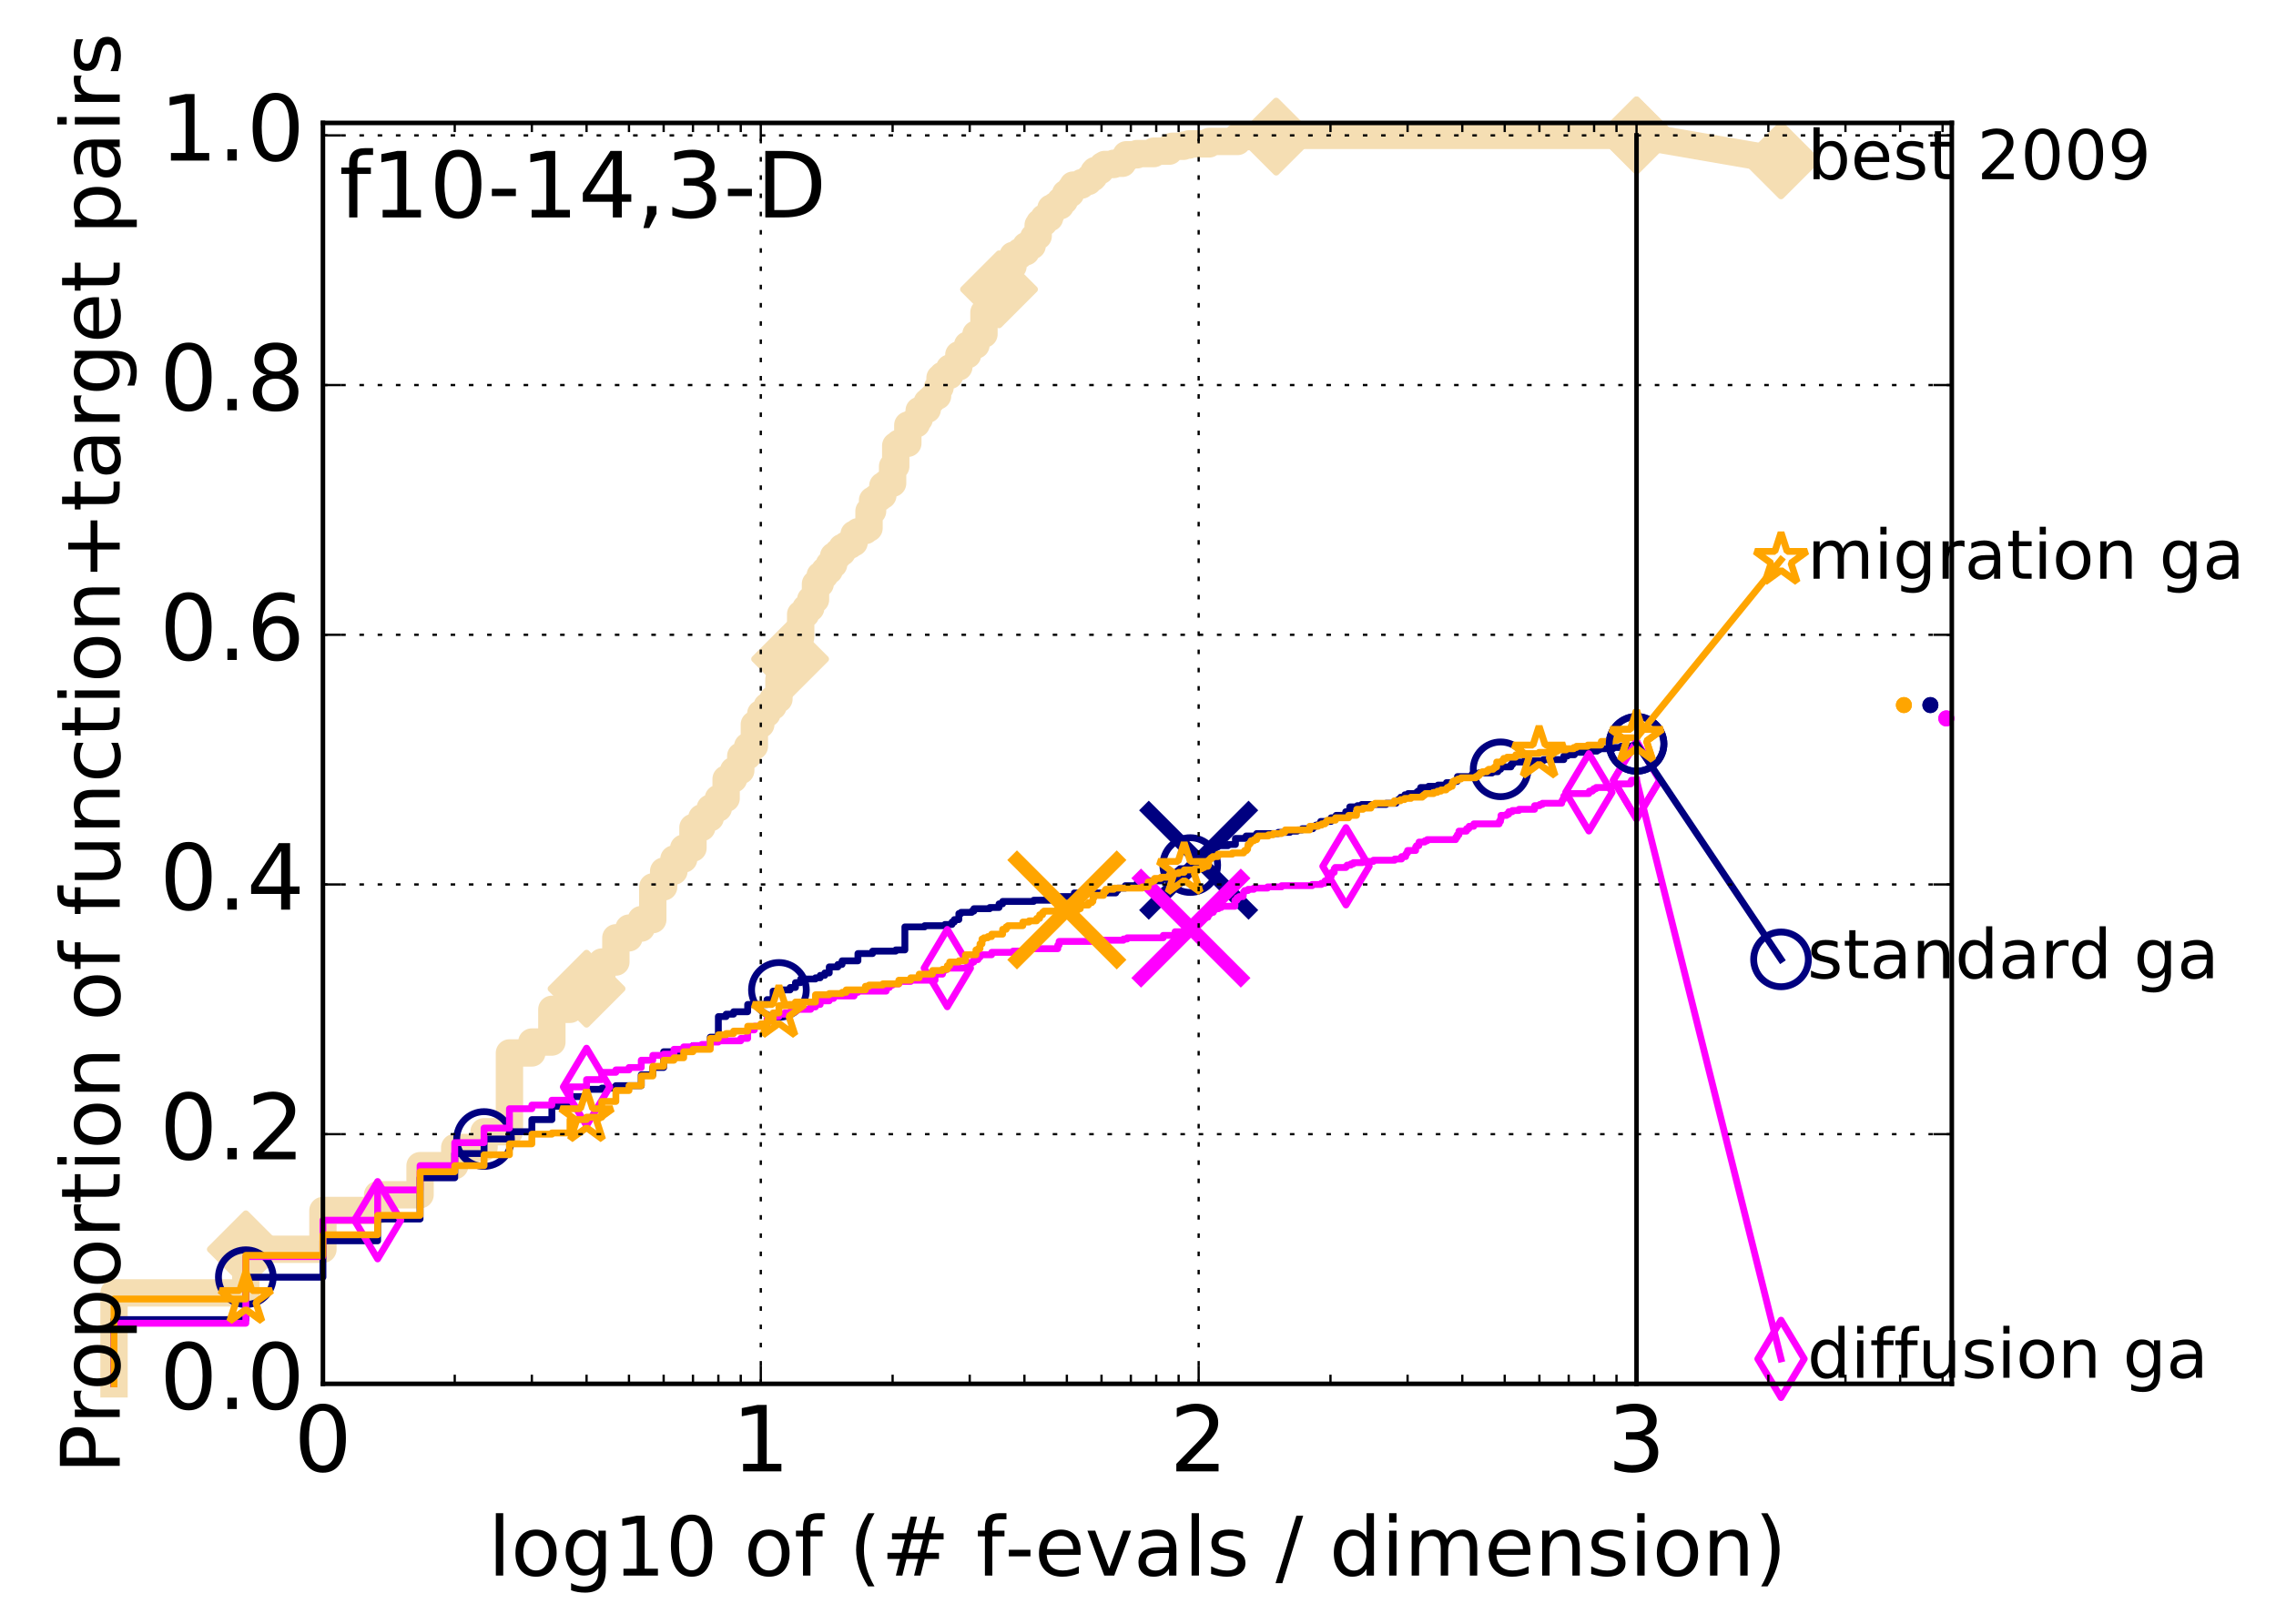 <?xml version="1.0" encoding="utf-8" standalone="no"?>
<!DOCTYPE svg PUBLIC "-//W3C//DTD SVG 1.1//EN"
  "http://www.w3.org/Graphics/SVG/1.1/DTD/svg11.dtd">
<!-- Created with matplotlib (http://matplotlib.org/) -->
<svg height="356pt" version="1.1" viewBox="0 0 499 356" width="499pt" xmlns="http://www.w3.org/2000/svg" xmlns:xlink="http://www.w3.org/1999/xlink">
 <defs>
  <style type="text/css">
*{stroke-linecap:butt;stroke-linejoin:round;stroke-miterlimit:100000;}
  </style>
 </defs>
 <g id="figure_1">
  <g id="patch_1">
   <path d="M 0 356.406 
L 499.313 356.406 
L 499.313 0 
L 0 0 
z
" style="fill:#ffffff;"/>
  </g>
  <g id="axes_1">
   <g id="patch_2">
    <path d="M 70.8 303.429 
L 427.92 303.429 
L 427.92 26.949 
L 70.8 26.949 
z
" style="fill:#ffffff;"/>
   </g>
   <g id="line2d_1">
    <path d="M 24.996 303.429 
L 24.996 283.497 
L 53.895 283.497 
L 53.895 273.929 
L 70.8 273.929 
L 70.8 265.424 
L 82.794 265.424 
L 82.794 261.969 
L 92.097 261.969 
L 92.097 255.591 
L 99.699 255.591 
L 99.699 251.604 
L 106.126 251.604 
L 106.126 248.149 
L 111.693 248.149 
L 111.693 230.874 
L 116.604 230.874 
L 116.604 228.482 
L 120.996 228.482 
L 120.996 221.307 
L 124.97 221.307 
L 124.97 216.789 
L 128.598 216.789 
L 128.598 214.662 
L 131.935 214.662 
L 131.935 210.942 
L 135.025 210.942 
L 135.025 205.626 
L 137.901 205.626 
L 137.901 203.5 
L 140.592 203.5 
L 140.592 201.64 
L 143.119 201.64 
L 143.119 194.464 
L 145.503 194.464 
L 145.503 191.009 
L 147.757 191.009 
L 147.757 188.351 
L 149.895 188.351 
L 149.895 185.959 
L 151.929 185.959 
L 151.929 181.441 
L 153.869 181.441 
L 153.869 179.315 
L 155.722 179.315 
L 155.722 177.189 
L 157.497 177.189 
L 157.497 175.063 
L 159.199 175.063 
L 159.199 170.81 
L 160.834 170.81 
L 160.834 168.95 
L 162.407 168.95 
L 162.407 165.761 
L 163.924 165.761 
L 163.924 163.635 
L 165.387 163.635 
L 165.387 158.851 
L 166.8 158.851 
L 166.8 156.459 
L 168.167 156.459 
L 168.167 154.864 
L 169.491 154.864 
L 169.491 153.27 
L 170.774 153.27 
L 170.774 149.017 
L 172.018 149.017 
L 172.018 146.625 
L 173.227 146.625 
L 173.227 144.499 
L 174.401 144.499 
L 174.401 139.715 
L 175.544 139.715 
L 175.544 134.666 
L 176.656 134.666 
L 176.656 133.337 
L 177.739 133.337 
L 177.739 131.477 
L 178.794 131.477 
L 178.794 128.022 
L 179.824 128.022 
L 179.824 126.161 
L 180.828 126.161 
L 180.828 125.098 
L 181.809 125.098 
L 181.809 123.769 
L 182.768 123.769 
L 182.768 121.909 
L 183.705 121.909 
L 183.705 121.112 
L 184.621 121.112 
L 184.621 120.048 
L 185.518 120.048 
L 185.518 119.517 
L 186.396 119.517 
L 186.396 118.985 
L 187.255 118.985 
L 187.255 117.125 
L 188.097 117.125 
L 188.097 116.593 
L 188.923 116.593 
L 188.923 116.328 
L 189.733 116.328 
L 189.733 115.796 
L 190.527 115.796 
L 190.527 112.075 
L 191.306 112.075 
L 191.306 109.683 
L 192.071 109.683 
L 192.071 109.152 
L 192.822 109.152 
L 192.822 108.62 
L 193.56 108.62 
L 193.56 106.494 
L 194.285 106.494 
L 194.285 105.963 
L 195.699 105.963 
L 195.699 102.242 
L 196.388 102.242 
L 196.388 97.724 
L 197.066 97.724 
L 197.066 97.192 
L 199.036 97.192 
L 199.036 93.206 
L 199.673 93.206 
L 199.673 92.94 
L 200.917 92.94 
L 200.917 91.877 
L 201.526 91.877 
L 201.526 90.016 
L 202.717 90.016 
L 202.717 89.751 
L 203.3 89.751 
L 203.3 88.156 
L 203.875 88.156 
L 203.875 87.625 
L 204.443 87.625 
L 204.443 87.093 
L 205.002 87.093 
L 205.002 86.827 
L 205.554 86.827 
L 205.554 84.967 
L 206.099 84.967 
L 206.099 82.841 
L 206.637 82.841 
L 206.637 82.309 
L 208.211 82.309 
L 208.211 80.715 
L 208.722 80.715 
L 208.722 80.449 
L 210.221 80.449 
L 210.221 77.791 
L 212.138 77.791 
L 212.138 75.665 
L 213.971 75.665 
L 213.971 73.273 
L 215.726 73.273 
L 215.726 68.489 
L 217.411 68.489 
L 217.411 63.44 
L 219.031 63.44 
L 219.031 60.782 
L 219.817 60.782 
L 219.817 60.516 
L 220.589 60.516 
L 220.589 58.656 
L 221.347 58.656 
L 221.347 58.39 
L 222.092 58.39 
L 222.092 55.998 
L 223.542 55.998 
L 223.542 55.201 
L 224.944 55.201 
L 224.944 53.872 
L 226.3 53.872 
L 226.3 52.809 
L 226.632 52.809 
L 226.632 52.011 
L 226.962 52.011 
L 226.962 51.746 
L 227.613 51.746 
L 227.613 49.354 
L 227.935 49.354 
L 227.935 48.822 
L 228.886 48.822 
L 228.886 47.759 
L 230.122 47.759 
L 230.122 46.962 
L 230.425 46.962 
L 230.425 45.633 
L 231.321 45.633 
L 231.321 45.101 
L 232.488 45.101 
L 232.488 44.038 
L 233.341 44.038 
L 233.341 43.507 
L 233.622 43.507 
L 233.622 42.444 
L 234.727 42.444 
L 234.727 41.381 
L 235.268 41.381 
L 235.268 40.583 
L 237.11 40.583 
L 237.11 40.052 
L 237.875 40.052 
L 237.875 39.786 
L 238.626 39.786 
L 238.626 39.52 
L 238.873 39.52 
L 238.873 38.989 
L 239.607 38.989 
L 239.607 38.723 
L 239.849 38.723 
L 239.849 37.66 
L 240.089 37.66 
L 240.089 37.394 
L 241.27 37.394 
L 241.27 36.863 
L 241.734 36.863 
L 241.734 36.331 
L 242.192 36.331 
L 242.192 36.065 
L 244.193 36.065 
L 244.193 35.799 
L 246.103 35.799 
L 246.103 35.002 
L 246.721 35.002 
L 246.721 34.471 
L 246.925 34.471 
L 246.925 33.939 
L 249.296 33.939 
L 249.296 33.673 
L 252.972 33.673 
L 252.972 33.142 
L 256.35 33.142 
L 256.35 32.876 
L 256.512 32.876 
L 256.512 32.344 
L 256.994 32.344 
L 256.994 32.079 
L 259.474 32.079 
L 259.474 31.813 
L 260.661 31.813 
L 260.661 31.547 
L 265.098 31.547 
L 265.098 31.016 
L 271.318 31.016 
L 271.318 29.953 
L 279.797 29.953 
L 279.797 29.687 
L 358.8 29.687 
L 358.8 29.687 
" style="fill:none;stroke:#f5deb3;stroke-linecap:square;stroke-width:6.0;"/>
   </g>
   <g id="line2d_2"/>
   <g id="line2d_3">
    <path d="M 358.8 29.687 
L 390.48 35.162 
" style="fill:none;stroke:#f5deb3;stroke-linecap:square;stroke-width:6.0;"/>
    <defs>
     <path d="M -0 7.778 
L 7.778 0 
L 0 -7.778 
L -7.778 -0 
z
" id="mfeea9cd9a5" style="stroke:#f5deb3;stroke-linejoin:miter;stroke-width:1.5;"/>
    </defs>
    <g>
     <use style="fill:#f5deb3;stroke:#f5deb3;stroke-linejoin:miter;stroke-width:1.5;" x="358.8" xlink:href="#mfeea9cd9a5" y="29.687"/>
     <use style="fill:#f5deb3;stroke:#f5deb3;stroke-linejoin:miter;stroke-width:1.5;" x="390.48" xlink:href="#mfeea9cd9a5" y="35.162"/>
    </g>
   </g>
   <g id="line2d_4">
    <defs>
     <path d="M 0 1.5 
C 0.398 1.5 0.779 1.342 1.061 1.061 
C 1.342 0.779 1.5 0.398 1.5 0 
C 1.5 -0.398 1.342 -0.779 1.061 -1.061 
C 0.779 -1.342 0.398 -1.5 0 -1.5 
C -0.398 -1.5 -0.779 -1.342 -1.061 -1.061 
C -1.342 -0.779 -1.5 -0.398 -1.5 0 
C -1.5 0.398 -1.342 0.779 -1.061 1.061 
C -0.779 1.342 -0.398 1.5 0 1.5 
z
" id="m7b92aaa0ed" style="stroke:#f5deb3;stroke-width:0.5;"/>
    </defs>
    <g>
     <use style="fill:#f5deb3;stroke:#f5deb3;stroke-width:0.5;" x="279.797" xlink:href="#m7b92aaa0ed" y="29.687"/>
     <use style="fill:#f5deb3;stroke:#f5deb3;stroke-width:0.5;" x="279.797" xlink:href="#m7b92aaa0ed" y="29.687"/>
    </g>
   </g>
   <g id="line2d_5">
    <g>
     <use style="fill:#f5deb3;stroke:#f5deb3;stroke-linejoin:miter;stroke-width:1.5;" x="53.895" xlink:href="#mfeea9cd9a5" y="273.929"/>
     <use style="fill:#f5deb3;stroke:#f5deb3;stroke-linejoin:miter;stroke-width:1.5;" x="128.598" xlink:href="#mfeea9cd9a5" y="216.789"/>
     <use style="fill:#f5deb3;stroke:#f5deb3;stroke-linejoin:miter;stroke-width:1.5;" x="173.227" xlink:href="#mfeea9cd9a5" y="144.499"/>
     <use style="fill:#f5deb3;stroke:#f5deb3;stroke-linejoin:miter;stroke-width:1.5;" x="219.031" xlink:href="#mfeea9cd9a5" y="63.44"/>
     <use style="fill:#f5deb3;stroke:#f5deb3;stroke-linejoin:miter;stroke-width:1.5;" x="279.797" xlink:href="#mfeea9cd9a5" y="29.953"/>
     <use style="fill:#f5deb3;stroke:#f5deb3;stroke-linejoin:miter;stroke-width:1.5;" x="358.8" xlink:href="#mfeea9cd9a5" y="29.687"/>
    </g>
   </g>
   <g id="line2d_6">
    <defs>
     <path d="M 0 1.5 
C 0.398 1.5 0.779 1.342 1.061 1.061 
C 1.342 0.779 1.5 0.398 1.5 0 
C 1.5 -0.398 1.342 -0.779 1.061 -1.061 
C 0.779 -1.342 0.398 -1.5 0 -1.5 
C -0.398 -1.5 -0.779 -1.342 -1.061 -1.061 
C -1.342 -0.779 -1.5 -0.398 -1.5 0 
C -1.5 0.398 -1.342 0.779 -1.061 1.061 
C -0.779 1.342 -0.398 1.5 0 1.5 
z
" id="me018a143e3" style="stroke:#000080;stroke-width:0.5;"/>
    </defs>
    <g>
     <use style="fill:#000080;stroke:#000080;stroke-width:0.5;" x="423.227" xlink:href="#me018a143e3" y="154.598"/>
     <use style="fill:#000080;stroke:#000080;stroke-width:0.5;" x="423.227" xlink:href="#me018a143e3" y="154.598"/>
    </g>
   </g>
   <g id="line2d_7">
    <path d="M 24.996 303.429 
L 24.996 289.344 
L 53.895 289.344 
L 53.895 280.042 
L 70.8 280.042 
L 70.8 272.069 
L 82.794 272.069 
L 82.794 267.285 
L 92.097 267.285 
L 92.097 258.249 
L 99.699 258.249 
L 99.699 252.933 
L 106.126 252.933 
L 106.126 249.744 
L 111.693 249.744 
L 111.693 248.149 
L 116.604 248.149 
L 116.604 245.492 
L 120.996 245.492 
L 120.996 242.568 
L 124.97 242.568 
L 124.97 240.442 
L 128.598 240.442 
L 128.598 238.847 
L 131.935 238.847 
L 131.935 238.582 
L 135.025 238.582 
L 135.025 238.05 
L 140.592 238.05 
L 140.592 235.658 
L 143.119 235.658 
L 143.119 234.064 
L 145.503 234.064 
L 145.503 230.609 
L 149.895 230.609 
L 149.895 229.811 
L 151.929 229.811 
L 151.929 229.28 
L 155.722 229.28 
L 155.722 227.419 
L 157.497 227.419 
L 157.497 222.901 
L 159.199 222.901 
L 159.199 222.37 
L 160.834 222.37 
L 160.834 221.838 
L 163.924 221.838 
L 163.924 220.244 
L 168.167 220.244 
L 168.167 219.18 
L 169.491 219.18 
L 169.491 217.32 
L 170.774 217.32 
L 170.774 217.054 
L 173.227 217.054 
L 173.227 216.523 
L 174.401 216.523 
L 174.401 215.46 
L 175.544 215.46 
L 175.544 214.662 
L 178.794 214.662 
L 178.794 214.397 
L 179.824 214.397 
L 179.824 213.865 
L 180.828 213.865 
L 180.828 213.334 
L 181.809 213.334 
L 181.809 212.005 
L 183.705 212.005 
L 183.705 211.473 
L 184.621 211.473 
L 184.621 210.676 
L 188.097 210.676 
L 188.097 209.081 
L 191.306 209.081 
L 191.306 208.55 
L 196.388 208.55 
L 196.388 208.284 
L 198.39 208.284 
L 198.39 203.234 
L 202.717 203.234 
L 202.717 202.969 
L 207.169 202.969 
L 207.169 202.703 
L 208.722 202.703 
L 208.722 202.171 
L 209.228 202.171 
L 209.228 201.64 
L 210.221 201.64 
L 210.221 200.311 
L 210.708 200.311 
L 210.708 200.045 
L 213.064 200.045 
L 213.064 199.779 
L 213.52 199.779 
L 213.52 199.248 
L 216.996 199.248 
L 216.996 198.982 
L 219.031 198.982 
L 219.031 198.185 
L 219.817 198.185 
L 219.817 197.653 
L 226.632 197.653 
L 226.632 197.387 
L 231.909 197.387 
L 231.909 196.856 
L 232.199 196.856 
L 232.199 196.59 
L 235.536 196.59 
L 235.536 195.793 
L 244.625 195.793 
L 244.625 195.261 
L 245.053 195.261 
L 245.053 194.73 
L 246.721 194.73 
L 246.721 194.198 
L 249.296 194.198 
L 249.296 193.667 
L 251.541 193.667 
L 251.541 193.135 
L 254.695 193.135 
L 254.695 192.603 
L 255.531 192.603 
L 255.531 191.806 
L 256.187 191.806 
L 256.187 191.54 
L 258.097 191.54 
L 258.097 191.009 
L 258.407 191.009 
L 258.407 190.743 
L 258.715 190.743 
L 258.715 190.477 
L 260.953 190.477 
L 260.953 189.68 
L 261.958 189.68 
L 261.958 188.617 
L 263.077 188.617 
L 263.077 187.82 
L 263.489 187.82 
L 263.489 187.554 
L 264.301 187.554 
L 264.301 187.288 
L 265.229 187.288 
L 265.229 186.757 
L 265.88 186.757 
L 265.88 186.491 
L 266.009 186.491 
L 266.009 185.693 
L 267.026 185.693 
L 267.026 185.428 
L 269.227 185.428 
L 269.227 185.162 
L 270.862 185.162 
L 270.862 183.833 
L 272.983 183.833 
L 272.983 183.567 
L 273.201 183.567 
L 273.201 183.302 
L 275.312 183.302 
L 275.312 183.036 
L 275.517 183.036 
L 275.517 182.77 
L 280.257 182.77 
L 280.257 182.504 
L 282.828 182.504 
L 282.828 182.238 
L 284.43 182.238 
L 284.43 181.973 
L 285.491 181.973 
L 285.491 181.707 
L 287.843 181.707 
L 287.843 181.175 
L 288.524 181.175 
L 288.524 180.91 
L 289.414 180.91 
L 289.414 180.378 
L 289.56 180.378 
L 289.56 180.112 
L 291.838 180.112 
L 291.838 179.315 
L 292.931 179.315 
L 292.931 178.783 
L 295.036 178.783 
L 295.036 177.986 
L 295.924 177.986 
L 295.924 176.923 
L 297.586 176.923 
L 297.586 176.657 
L 298.541 176.657 
L 298.541 176.392 
L 303.901 176.392 
L 303.901 176.126 
L 306.073 176.126 
L 306.073 175.594 
L 306.514 175.594 
L 306.514 175.328 
L 307.094 175.328 
L 307.094 174.797 
L 307.997 174.797 
L 307.997 174.265 
L 308.696 174.265 
L 308.696 174 
L 310.549 174 
L 310.549 173.734 
L 310.858 173.734 
L 310.858 173.468 
L 311.468 173.468 
L 311.468 172.671 
L 313.204 172.671 
L 313.204 172.405 
L 315.268 172.405 
L 315.268 172.139 
L 317.121 172.139 
L 317.121 171.608 
L 318.714 171.608 
L 318.714 171.342 
L 319.471 171.342 
L 319.542 170.279 
L 322.764 170.279 
L 322.764 169.747 
L 324.159 169.747 
L 324.159 169.482 
L 327.144 169.482 
L 327.144 169.216 
L 328.401 169.216 
L 328.401 168.684 
L 329.002 168.684 
L 329.002 168.153 
L 331.268 168.153 
L 331.268 167.621 
L 331.643 167.621 
L 331.643 167.09 
L 335.825 167.09 
L 335.825 166.824 
L 338.351 166.824 
L 338.351 166.558 
L 342.864 166.558 
L 342.864 165.761 
L 343.671 165.761 
L 343.671 165.495 
L 345.181 165.495 
L 345.181 164.963 
L 348.029 164.963 
L 348.029 164.698 
L 350.134 164.698 
L 350.134 164.432 
L 350.594 164.432 
L 350.594 164.166 
L 353.659 164.166 
L 353.659 163.9 
L 355.384 163.9 
L 355.384 163.635 
L 358.057 163.635 
L 358.057 163.369 
L 358.619 163.369 
L 358.619 163.103 
L 358.8 163.103 
L 358.8 163.103 
" style="fill:none;stroke:#000080;stroke-linecap:square;stroke-width:1.5;"/>
   </g>
   <g id="line2d_8">
    <defs>
     <path d="M 0 6 
C 1.591 6 3.117 5.368 4.243 4.243 
C 5.368 3.117 6 1.591 6 0 
C 6 -1.591 5.368 -3.117 4.243 -4.243 
C 3.117 -5.368 1.591 -6 0 -6 
C -1.591 -6 -3.117 -5.368 -4.243 -4.243 
C -5.368 -3.117 -6 -1.591 -6 0 
C -6 1.591 -5.368 3.117 -4.243 4.243 
C -3.117 5.368 -1.591 6 0 6 
z
" id="m593e79b6f3" style="stroke:#000080;stroke-width:1.5;"/>
    </defs>
    <g>
     <use style="fill:none;stroke:#000080;stroke-width:1.5;" x="53.895" xlink:href="#m593e79b6f3" y="280.042"/>
     <use style="fill:none;stroke:#000080;stroke-width:1.5;" x="106.126" xlink:href="#m593e79b6f3" y="249.744"/>
     <use style="fill:none;stroke:#000080;stroke-width:1.5;" x="170.774" xlink:href="#m593e79b6f3" y="217.054"/>
     <use style="fill:none;stroke:#000080;stroke-width:1.5;" x="260.953" xlink:href="#m593e79b6f3" y="189.68"/>
     <use style="fill:none;stroke:#000080;stroke-width:1.5;" x="329.002" xlink:href="#m593e79b6f3" y="168.684"/>
     <use style="fill:none;stroke:#000080;stroke-width:1.5;" x="358.8" xlink:href="#m593e79b6f3" y="163.103"/>
    </g>
   </g>
   <g id="line2d_9"/>
   <g id="line2d_10">
    <path clip-path="url(#p822872393b)" d="M 262.8 188.617 
" style="fill:none;stroke:#000080;stroke-linecap:square;"/>
    <defs>
     <path d="M -12 12 
L 12 -12 
M -12 -12 
L 12 12 
" id="m4b3b1b1b0f" style="stroke:#000080;stroke-width:3.0;"/>
    </defs>
    <g clip-path="url(#p822872393b)">
     <use style="fill:#000080;stroke:#000080;stroke-width:3.0;" x="262.8" xlink:href="#m4b3b1b1b0f" y="188.617"/>
    </g>
   </g>
   <g id="line2d_11">
    <defs>
     <path d="M 0 1.5 
C 0.398 1.5 0.779 1.342 1.061 1.061 
C 1.342 0.779 1.5 0.398 1.5 0 
C 1.5 -0.398 1.342 -0.779 1.061 -1.061 
C 0.779 -1.342 0.398 -1.5 0 -1.5 
C -0.398 -1.5 -0.779 -1.342 -1.061 -1.061 
C -1.342 -0.779 -1.5 -0.398 -1.5 0 
C -1.5 0.398 -1.342 0.779 -1.061 1.061 
C -0.779 1.342 -0.398 1.5 0 1.5 
z
" id="mb8c28c565e" style="stroke:#ff00ff;stroke-width:0.5;"/>
    </defs>
    <g>
     <use style="fill:#ff00ff;stroke:#ff00ff;stroke-width:0.5;" x="426.713" xlink:href="#mb8c28c565e" y="157.522"/>
     <use style="fill:#ff00ff;stroke:#ff00ff;stroke-width:0.5;" x="426.713" xlink:href="#mb8c28c565e" y="157.522"/>
    </g>
   </g>
   <g id="line2d_12">
    <path d="M 24.996 303.429 
L 24.996 290.141 
L 53.895 290.141 
L 53.895 275.524 
L 70.8 275.524 
L 70.8 267.55 
L 82.794 267.55 
L 82.794 260.906 
L 92.097 260.906 
L 92.097 255.591 
L 99.699 255.591 
L 99.699 250.541 
L 106.126 250.541 
L 106.126 247.352 
L 111.693 247.352 
L 111.693 243.1 
L 116.604 243.1 
L 116.604 242.302 
L 120.996 242.302 
L 120.996 241.239 
L 124.97 241.239 
L 124.97 238.316 
L 128.598 238.316 
L 128.598 236.721 
L 131.935 236.721 
L 131.935 235.127 
L 135.025 235.127 
L 135.025 234.595 
L 137.901 234.595 
L 137.901 234.064 
L 140.592 234.064 
L 140.592 232.469 
L 143.119 232.469 
L 143.119 231.406 
L 145.503 231.406 
L 145.503 231.14 
L 147.757 231.14 
L 147.757 230.077 
L 149.895 230.077 
L 149.895 229.545 
L 151.929 229.545 
L 151.929 229.28 
L 153.869 229.28 
L 153.869 229.014 
L 155.722 229.014 
L 155.722 228.482 
L 157.497 228.482 
L 157.497 228.217 
L 162.407 228.217 
L 162.407 227.685 
L 163.924 227.685 
L 163.924 225.825 
L 165.387 225.825 
L 165.387 225.027 
L 168.167 225.027 
L 168.167 223.433 
L 169.491 223.433 
L 169.491 222.901 
L 170.774 222.901 
L 170.774 222.37 
L 172.018 222.37 
L 172.018 222.104 
L 173.227 222.104 
L 173.227 221.838 
L 174.401 221.838 
L 174.401 221.307 
L 177.739 221.307 
L 177.739 220.775 
L 178.794 220.775 
L 178.794 220.244 
L 179.824 220.244 
L 179.824 219.446 
L 181.809 219.446 
L 181.809 218.915 
L 182.768 218.915 
L 182.768 218.383 
L 187.255 218.383 
L 187.255 217.586 
L 188.097 217.586 
L 188.097 217.32 
L 194.285 217.32 
L 194.285 216.523 
L 194.998 216.523 
L 194.998 215.991 
L 195.699 215.991 
L 195.699 215.725 
L 197.066 215.725 
L 197.066 215.194 
L 199.673 215.194 
L 199.673 214.928 
L 205.002 214.928 
L 205.002 213.599 
L 206.637 213.599 
L 206.637 212.802 
L 207.169 212.802 
L 207.169 212.536 
L 207.693 212.536 
L 207.693 212.27 
L 212.604 212.27 
L 212.604 211.207 
L 213.064 211.207 
L 213.064 210.942 
L 213.52 210.942 
L 213.52 210.41 
L 214.417 210.41 
L 214.417 209.879 
L 214.858 209.879 
L 214.858 209.347 
L 217.411 209.347 
L 217.411 208.815 
L 222.092 208.815 
L 222.092 208.55 
L 224.598 208.55 
L 224.598 208.284 
L 225.627 208.284 
L 225.627 208.018 
L 231.909 208.018 
L 231.909 207.221 
L 232.199 207.221 
L 232.199 206.424 
L 240.566 206.424 
L 240.566 206.158 
L 246.31 206.158 
L 246.31 205.892 
L 247.128 205.892 
L 247.128 205.626 
L 255.031 205.626 
L 255.031 205.095 
L 257.628 205.095 
L 257.628 204.297 
L 260.515 204.297 
L 260.515 203.5 
L 261.816 203.5 
L 261.816 203.234 
L 262.099 203.234 
L 262.099 202.703 
L 262.24 202.703 
L 262.24 202.171 
L 263.077 202.171 
L 263.077 201.905 
L 263.626 201.905 
L 263.626 201.108 
L 264.834 201.108 
L 264.834 200.311 
L 265.36 200.311 
L 265.36 200.045 
L 266.009 200.045 
L 266.009 199.514 
L 266.393 199.514 
L 266.393 199.248 
L 267.151 199.248 
L 267.151 198.982 
L 267.772 198.982 
L 267.772 198.716 
L 270.747 198.716 
L 270.747 197.387 
L 271.204 197.387 
L 271.204 196.856 
L 271.656 196.856 
L 271.656 196.59 
L 272.546 196.59 
L 272.656 195.527 
L 272.874 195.527 
L 272.874 195.261 
L 273.632 195.261 
L 273.632 194.995 
L 274.898 194.995 
L 274.898 194.73 
L 277.906 194.73 
L 277.906 194.464 
L 280.982 194.464 
L 280.982 194.198 
L 287.69 194.198 
L 287.69 193.932 
L 289.706 193.932 
L 289.706 193.667 
L 290.501 193.667 
L 290.501 193.135 
L 291.21 193.135 
L 291.21 192.072 
L 291.907 192.072 
L 291.976 191.275 
L 292.524 191.275 
L 292.524 190.477 
L 292.728 190.477 
L 292.728 190.212 
L 295.1 190.212 
L 295.1 189.946 
L 295.356 189.946 
L 295.356 189.68 
L 296.175 189.68 
L 296.175 189.414 
L 296.733 189.414 
L 296.733 189.148 
L 298.717 189.148 
L 298.717 188.883 
L 301.113 188.883 
L 301.113 188.617 
L 305.777 188.617 
L 305.777 188.351 
L 307.286 188.351 
L 307.286 187.82 
L 308.185 187.82 
L 308.185 187.288 
L 308.371 187.288 
L 308.371 187.022 
L 308.604 187.022 
L 308.604 186.491 
L 310.372 186.491 
L 310.372 185.693 
L 310.549 185.693 
L 310.549 185.428 
L 311.077 185.428 
L 311.12 184.63 
L 312.366 184.63 
L 312.366 184.365 
L 312.913 184.365 
L 312.913 184.099 
L 319.148 184.099 
L 319.184 183.567 
L 319.507 183.567 
L 319.507 183.036 
L 319.862 183.036 
L 319.862 182.238 
L 321.525 182.238 
L 321.525 181.707 
L 322.032 181.707 
L 322.099 181.175 
L 323.125 181.175 
L 323.125 180.644 
L 328.688 180.644 
L 328.688 180.112 
L 328.974 180.112 
L 328.974 179.581 
L 329.087 179.581 
L 329.087 178.783 
L 330.316 178.783 
L 330.316 178.518 
L 330.781 178.518 
L 330.781 177.986 
L 331.563 177.986 
L 331.563 177.72 
L 333.007 177.72 
L 333.007 177.455 
L 336.447 177.455 
L 336.447 176.657 
L 337.572 176.657 
L 337.572 176.392 
L 338.169 176.392 
L 338.169 176.126 
L 342.393 176.126 
L 342.434 175.594 
L 342.578 175.594 
L 342.578 175.328 
L 342.782 175.328 
L 342.864 174.531 
L 343.75 174.531 
L 343.75 174 
L 348.352 174 
L 348.441 173.468 
L 349.13 173.468 
L 349.13 173.202 
L 349.427 173.202 
L 349.427 172.937 
L 349.929 172.937 
L 349.929 172.671 
L 352.978 172.671 
L 352.978 172.405 
L 353.895 172.405 
L 353.895 172.139 
L 354.638 172.139 
L 354.638 171.873 
L 357.544 171.873 
L 357.544 171.342 
L 357.687 171.342 
L 357.687 171.076 
L 358.8 171.076 
L 358.8 171.076 
" style="fill:none;stroke:#ff00ff;stroke-linecap:square;stroke-width:1.5;"/>
   </g>
   <g id="line2d_13">
    <defs>
     <path d="M -0 8.485 
L 5.091 0 
L 0 -8.485 
L -5.091 -0 
z
" id="m5092f9c31b" style="stroke:#ff00ff;stroke-linejoin:miter;stroke-width:1.5;"/>
    </defs>
    <g>
     <use style="fill:none;stroke:#ff00ff;stroke-linejoin:miter;stroke-width:1.5;" x="82.794" xlink:href="#m5092f9c31b" y="267.55"/>
     <use style="fill:none;stroke:#ff00ff;stroke-linejoin:miter;stroke-width:1.5;" x="128.598" xlink:href="#m5092f9c31b" y="238.316"/>
     <use style="fill:none;stroke:#ff00ff;stroke-linejoin:miter;stroke-width:1.5;" x="207.693" xlink:href="#m5092f9c31b" y="212.27"/>
     <use style="fill:none;stroke:#ff00ff;stroke-linejoin:miter;stroke-width:1.5;" x="295.1" xlink:href="#m5092f9c31b" y="189.946"/>
     <use style="fill:none;stroke:#ff00ff;stroke-linejoin:miter;stroke-width:1.5;" x="348.352" xlink:href="#m5092f9c31b" y="173.734"/>
     <use style="fill:none;stroke:#ff00ff;stroke-linejoin:miter;stroke-width:1.5;" x="358.8" xlink:href="#m5092f9c31b" y="171.076"/>
    </g>
   </g>
   <g id="line2d_14"/>
   <g id="line2d_15">
    <path clip-path="url(#p822872393b)" d="M 261.098 203.5 
" style="fill:none;stroke:#ff00ff;stroke-linecap:square;"/>
    <defs>
     <path d="M -12 12 
L 12 -12 
M -12 -12 
L 12 12 
" id="m283c50392e" style="stroke:#ff00ff;stroke-width:3.0;"/>
    </defs>
    <g clip-path="url(#p822872393b)">
     <use style="fill:#ff00ff;stroke:#ff00ff;stroke-width:3.0;" x="261.098" xlink:href="#m283c50392e" y="203.5"/>
    </g>
   </g>
   <g id="line2d_16">
    <defs>
     <path d="M 0 1.5 
C 0.398 1.5 0.779 1.342 1.061 1.061 
C 1.342 0.779 1.5 0.398 1.5 0 
C 1.5 -0.398 1.342 -0.779 1.061 -1.061 
C 0.779 -1.342 0.398 -1.5 0 -1.5 
C -0.398 -1.5 -0.779 -1.342 -1.061 -1.061 
C -1.342 -0.779 -1.5 -0.398 -1.5 0 
C -1.5 0.398 -1.342 0.779 -1.061 1.061 
C -0.779 1.342 -0.398 1.5 0 1.5 
z
" id="m3e333d4728" style="stroke:#ffa500;stroke-width:0.5;"/>
    </defs>
    <g>
     <use style="fill:#ffa500;stroke:#ffa500;stroke-width:0.5;" x="417.417" xlink:href="#m3e333d4728" y="154.598"/>
     <use style="fill:#ffa500;stroke:#ffa500;stroke-width:0.5;" x="417.417" xlink:href="#m3e333d4728" y="154.598"/>
    </g>
   </g>
   <g id="line2d_17">
    <path d="M 24.996 303.429 
L 24.996 284.826 
L 53.895 284.826 
L 53.895 275.258 
L 70.8 275.258 
L 70.8 270.74 
L 82.794 270.74 
L 82.794 266.487 
L 92.097 266.487 
L 92.097 256.92 
L 99.699 256.92 
L 99.699 255.591 
L 106.126 255.591 
L 106.126 253.199 
L 111.693 253.199 
L 111.693 250.807 
L 116.604 250.807 
L 116.604 248.681 
L 120.996 248.681 
L 120.996 248.415 
L 124.97 248.415 
L 124.97 245.492 
L 128.598 245.492 
L 128.598 244.96 
L 131.935 244.96 
L 131.935 241.505 
L 135.025 241.505 
L 135.025 239.113 
L 137.901 239.113 
L 137.901 238.05 
L 140.592 238.05 
L 140.592 235.924 
L 143.119 235.924 
L 143.119 233.798 
L 145.503 233.798 
L 145.503 232.469 
L 147.757 232.469 
L 147.757 231.937 
L 149.895 231.937 
L 149.895 230.609 
L 151.929 230.609 
L 151.929 230.077 
L 155.722 230.077 
L 155.722 227.685 
L 157.497 227.685 
L 157.497 226.888 
L 159.199 226.888 
L 159.199 226.622 
L 160.834 226.622 
L 160.834 226.09 
L 163.924 226.09 
L 163.924 225.027 
L 166.8 225.027 
L 166.8 224.496 
L 168.167 224.496 
L 168.167 223.964 
L 169.491 223.964 
L 169.491 222.104 
L 170.774 222.104 
L 170.774 220.509 
L 174.401 220.509 
L 174.401 219.712 
L 178.794 219.712 
L 178.794 218.117 
L 181.809 218.117 
L 181.809 217.852 
L 184.621 217.852 
L 184.621 217.586 
L 185.518 217.586 
L 185.518 217.054 
L 189.733 217.054 
L 189.733 216.257 
L 190.527 216.257 
L 190.527 215.991 
L 193.56 215.991 
L 193.56 215.725 
L 197.066 215.725 
L 197.066 214.928 
L 199.673 214.928 
L 199.673 214.397 
L 201.526 214.397 
L 201.526 213.599 
L 204.443 213.599 
L 204.443 212.802 
L 206.637 212.802 
L 206.637 212.536 
L 207.693 212.536 
L 207.693 211.739 
L 208.211 211.739 
L 208.211 210.942 
L 210.221 210.942 
L 210.221 210.676 
L 211.667 210.676 
L 211.667 209.347 
L 213.971 209.347 
L 213.971 208.284 
L 214.417 208.284 
L 214.417 208.018 
L 214.858 208.018 
L 214.858 206.955 
L 215.294 206.955 
L 215.294 205.892 
L 215.726 205.892 
L 215.726 205.626 
L 216.577 205.626 
L 216.577 205.36 
L 217.411 205.36 
L 217.411 204.829 
L 219.817 204.829 
L 219.817 203.766 
L 220.589 203.766 
L 220.589 203.234 
L 220.97 203.234 
L 220.97 202.969 
L 224.249 202.969 
L 224.249 202.171 
L 225.627 202.171 
L 225.627 201.905 
L 227.289 201.905 
L 227.289 201.374 
L 227.935 201.374 
L 227.935 200.577 
L 228.571 200.577 
L 228.571 200.045 
L 228.886 200.045 
L 228.886 199.779 
L 231.616 199.779 
L 231.616 199.514 
L 236.33 199.514 
L 236.33 199.248 
L 236.852 199.248 
L 236.852 198.45 
L 238.626 198.45 
L 238.626 197.919 
L 239.364 197.919 
L 239.364 197.653 
L 239.607 197.653 
L 239.607 196.856 
L 239.849 196.856 
L 239.849 196.324 
L 241.963 196.324 
L 241.963 195.527 
L 242.419 195.527 
L 242.419 194.995 
L 244.193 194.995 
L 244.193 194.73 
L 250.434 194.73 
L 250.434 194.464 
L 251.722 194.464 
L 251.722 193.401 
L 252.619 193.401 
L 252.619 193.135 
L 253.148 193.135 
L 253.148 192.603 
L 254.526 192.603 
L 254.526 192.338 
L 256.35 192.338 
L 256.35 191.806 
L 256.834 191.806 
L 256.834 191.54 
L 258.407 191.54 
L 258.407 191.275 
L 259.625 191.275 
L 259.625 190.743 
L 261.958 190.743 
L 261.958 190.477 
L 263.489 190.477 
L 263.489 190.212 
L 264.032 190.212 
L 264.032 189.946 
L 264.834 189.946 
L 264.834 189.68 
L 264.966 189.68 
L 264.966 188.617 
L 265.229 188.617 
L 265.229 188.351 
L 265.491 188.351 
L 265.491 188.085 
L 265.88 188.085 
L 265.88 187.82 
L 267.026 187.82 
L 267.026 187.288 
L 270.169 187.288 
L 270.169 187.022 
L 272.656 187.022 
L 272.656 186.757 
L 272.874 186.757 
L 272.874 186.491 
L 273.309 186.491 
L 273.309 186.225 
L 273.524 186.225 
L 273.632 185.162 
L 273.952 185.162 
L 273.952 184.896 
L 274.164 184.896 
L 274.27 184.365 
L 274.898 184.365 
L 274.898 184.099 
L 275.517 184.099 
L 275.517 183.567 
L 275.824 183.567 
L 275.824 183.302 
L 278.099 183.302 
L 278.099 183.036 
L 279.145 183.036 
L 279.145 182.77 
L 280.982 182.77 
L 280.982 182.504 
L 281.695 182.504 
L 281.783 181.973 
L 287.151 181.973 
L 287.151 181.175 
L 288.971 181.175 
L 288.971 180.91 
L 289.779 180.91 
L 289.779 180.644 
L 290.501 180.644 
L 290.501 180.378 
L 290.786 180.378 
L 290.786 180.112 
L 290.998 180.112 
L 290.998 179.847 
L 292.796 179.847 
L 292.796 179.315 
L 295.673 179.315 
L 295.673 178.783 
L 297.405 178.783 
L 297.465 177.455 
L 298.834 177.455 
L 298.834 177.189 
L 300.555 177.189 
L 300.555 176.657 
L 300.947 176.657 
L 300.947 176.392 
L 301.5 176.392 
L 301.5 176.126 
L 305.628 176.126 
L 305.678 175.594 
L 307.046 175.594 
L 307.046 175.328 
L 307.95 175.328 
L 307.95 175.063 
L 309.338 175.063 
L 309.338 174.797 
L 311.812 174.797 
L 311.812 174.531 
L 312.154 174.531 
L 312.154 174.265 
L 312.493 174.265 
L 312.493 174 
L 314.35 174 
L 314.35 173.734 
L 315.149 173.734 
L 315.149 173.468 
L 315.934 173.468 
L 315.934 173.202 
L 317.046 173.202 
L 317.046 172.937 
L 317.31 172.937 
L 317.31 172.671 
L 317.796 172.671 
L 317.796 172.405 
L 318.386 172.405 
L 318.386 171.608 
L 318.532 171.608 
L 318.532 171.342 
L 319.004 171.342 
L 319.004 171.076 
L 319.649 171.076 
L 319.649 170.81 
L 320.319 170.81 
L 320.319 170.545 
L 323.548 170.545 
L 323.548 170.279 
L 323.999 170.279 
L 323.999 170.013 
L 324.318 170.013 
L 324.318 169.747 
L 324.508 169.747 
L 324.508 169.482 
L 324.98 169.482 
L 324.98 169.216 
L 326 169.216 
L 326 168.95 
L 326.364 168.95 
L 326.364 168.684 
L 327.38 168.684 
L 327.38 168.418 
L 327.704 168.418 
L 327.704 168.153 
L 328.141 168.153 
L 328.141 167.09 
L 329.257 167.09 
L 329.257 166.824 
L 329.622 166.824 
L 329.678 166.292 
L 330.426 166.292 
L 330.426 166.027 
L 332.278 166.027 
L 332.33 165.495 
L 334.127 165.495 
L 334.127 165.229 
L 337.433 165.229 
L 337.433 164.963 
L 339.493 164.963 
L 339.493 164.698 
L 341.455 164.698 
L 341.455 164.432 
L 343.35 164.432 
L 343.35 164.166 
L 345.046 164.166 
L 345.046 163.9 
L 345.641 163.9 
L 345.641 163.635 
L 348.119 163.635 
L 348.119 163.369 
L 350.998 163.369 
L 351.082 162.572 
L 353.439 162.572 
L 353.439 162.306 
L 354.577 162.306 
L 354.577 162.04 
L 355.7 162.04 
L 355.7 161.774 
L 358.8 161.774 
L 358.8 161.774 
" style="fill:none;stroke:#ffa500;stroke-linecap:square;stroke-width:1.5;"/>
   </g>
   <g id="line2d_18">
    <defs>
     <path d="M 0 -6 
L -1.347 -1.854 
L -5.706 -1.854 
L -2.18 0.708 
L -3.527 4.854 
L -0 2.292 
L 3.527 4.854 
L 2.18 0.708 
L 5.706 -1.854 
L 1.347 -1.854 
z
" id="m51860a4e7c" style="stroke:#ffa500;stroke-linejoin:bevel;stroke-width:1.5;"/>
    </defs>
    <g>
     <use style="fill:none;stroke:#ffa500;stroke-linejoin:bevel;stroke-width:1.5;" x="53.895" xlink:href="#m51860a4e7c" y="284.826"/>
     <use style="fill:none;stroke:#ffa500;stroke-linejoin:bevel;stroke-width:1.5;" x="128.598" xlink:href="#m51860a4e7c" y="244.96"/>
     <use style="fill:none;stroke:#ffa500;stroke-linejoin:bevel;stroke-width:1.5;" x="170.774" xlink:href="#m51860a4e7c" y="222.104"/>
     <use style="fill:none;stroke:#ffa500;stroke-linejoin:bevel;stroke-width:1.5;" x="259.625" xlink:href="#m51860a4e7c" y="190.743"/>
     <use style="fill:none;stroke:#ffa500;stroke-linejoin:bevel;stroke-width:1.5;" x="337.433" xlink:href="#m51860a4e7c" y="165.229"/>
     <use style="fill:none;stroke:#ffa500;stroke-linejoin:bevel;stroke-width:1.5;" x="358.8" xlink:href="#m51860a4e7c" y="161.774"/>
    </g>
   </g>
   <g id="line2d_19"/>
   <g id="line2d_20">
    <path clip-path="url(#p822872393b)" d="M 233.901 199.514 
" style="fill:none;stroke:#ffa500;stroke-linecap:square;"/>
    <defs>
     <path d="M -12 12 
L 12 -12 
M -12 -12 
L 12 12 
" id="m0189470425" style="stroke:#ffa500;stroke-width:3.0;"/>
    </defs>
    <g clip-path="url(#p822872393b)">
     <use style="fill:#ffa500;stroke:#ffa500;stroke-width:3.0;" x="233.901" xlink:href="#m0189470425" y="199.514"/>
    </g>
   </g>
   <g id="line2d_21">
    <path d="M 358.8 171.076 
L 390.48 297.955 
" style="fill:none;stroke:#ff00ff;stroke-linecap:square;stroke-width:1.5;"/>
    <g>
     <use style="fill:none;stroke:#ff00ff;stroke-linejoin:miter;stroke-width:1.5;" x="358.8" xlink:href="#m5092f9c31b" y="171.076"/>
     <use style="fill:none;stroke:#ff00ff;stroke-linejoin:miter;stroke-width:1.5;" x="390.48" xlink:href="#m5092f9c31b" y="297.955"/>
    </g>
   </g>
   <g id="line2d_22">
    <path d="M 358.8 163.103 
L 390.48 210.357 
" style="fill:none;stroke:#000080;stroke-linecap:square;stroke-width:1.5;"/>
    <g>
     <use style="fill:none;stroke:#000080;stroke-width:1.5;" x="358.8" xlink:href="#m593e79b6f3" y="163.103"/>
     <use style="fill:none;stroke:#000080;stroke-width:1.5;" x="390.48" xlink:href="#m593e79b6f3" y="210.357"/>
    </g>
   </g>
   <g id="line2d_23">
    <path d="M 358.8 161.774 
L 390.48 122.759 
" style="fill:none;stroke:#ffa500;stroke-linecap:square;stroke-width:1.5;"/>
    <g>
     <use style="fill:none;stroke:#ffa500;stroke-linejoin:bevel;stroke-width:1.5;" x="358.8" xlink:href="#m51860a4e7c" y="161.774"/>
     <use style="fill:none;stroke:#ffa500;stroke-linejoin:bevel;stroke-width:1.5;" x="390.48" xlink:href="#m51860a4e7c" y="122.759"/>
    </g>
   </g>
   <g id="line2d_24">
    <path d="M 358.8 303.429 
L 358.8 29.687 
" style="fill:none;stroke:#000000;stroke-linecap:square;"/>
   </g>
   <g id="patch_3">
    <path d="M 70.8 26.949 
L 427.92 26.949 
" style="fill:none;stroke:#000000;stroke-linecap:square;stroke-linejoin:miter;"/>
   </g>
   <g id="patch_4">
    <path d="M 427.92 303.429 
L 427.92 26.949 
" style="fill:none;stroke:#000000;stroke-linecap:square;stroke-linejoin:miter;"/>
   </g>
   <g id="patch_5">
    <path d="M 70.8 303.429 
L 427.92 303.429 
" style="fill:none;stroke:#000000;stroke-linecap:square;stroke-linejoin:miter;"/>
   </g>
   <g id="patch_6">
    <path d="M 70.8 303.429 
L 70.8 26.949 
" style="fill:none;stroke:#000000;stroke-linecap:square;stroke-linejoin:miter;"/>
   </g>
   <g id="matplotlib.axis_1">
    <g id="xtick_1">
     <g id="line2d_25">
      <path clip-path="url(#p822872393b)" d="M 70.8 303.429 
L 70.8 26.949 
" style="fill:none;stroke:#000000;stroke-dasharray:1,3;stroke-dashoffset:0.0;stroke-width:0.5;"/>
     </g>
     <g id="line2d_26">
      <defs>
       <path d="M 0 0 
L 0 -4 
" id="m82bdbcc910" style="stroke:#000000;stroke-width:0.5;"/>
      </defs>
      <g>
       <use style="stroke:#000000;stroke-width:0.5;" x="70.8" xlink:href="#m82bdbcc910" y="303.429"/>
      </g>
     </g>
     <g id="line2d_27">
      <defs>
       <path d="M 0 0 
L 0 4 
" id="m758a76afea" style="stroke:#000000;stroke-width:0.5;"/>
      </defs>
      <g>
       <use style="stroke:#000000;stroke-width:0.5;" x="70.8" xlink:href="#m758a76afea" y="26.949"/>
      </g>
     </g>
     <g id="text_1">
      <!-- 0 -->
      <defs>
       <path d="M 31.781 66.406 
Q 24.172 66.406 20.328 58.906 
Q 16.5 51.422 16.5 36.375 
Q 16.5 21.391 20.328 13.891 
Q 24.172 6.391 31.781 6.391 
Q 39.453 6.391 43.281 13.891 
Q 47.125 21.391 47.125 36.375 
Q 47.125 51.422 43.281 58.906 
Q 39.453 66.406 31.781 66.406 
M 31.781 74.219 
Q 44.047 74.219 50.516 64.516 
Q 56.984 54.828 56.984 36.375 
Q 56.984 17.969 50.516 8.266 
Q 44.047 -1.422 31.781 -1.422 
Q 19.531 -1.422 13.062 8.266 
Q 6.594 17.969 6.594 36.375 
Q 6.594 54.828 13.062 64.516 
Q 19.531 74.219 31.781 74.219 
" id="BitstreamVeraSans-Roman-30"/>
      </defs>
      <g transform="translate(64.438 322.626)scale(0.2 -0.2)">
       <use xlink:href="#BitstreamVeraSans-Roman-30"/>
      </g>
     </g>
    </g>
    <g id="xtick_2">
     <g id="line2d_28">
      <path clip-path="url(#p822872393b)" d="M 166.8 303.429 
L 166.8 26.949 
" style="fill:none;stroke:#000000;stroke-dasharray:1,3;stroke-dashoffset:0.0;stroke-width:0.5;"/>
     </g>
     <g id="line2d_29">
      <g>
       <use style="stroke:#000000;stroke-width:0.5;" x="166.8" xlink:href="#m82bdbcc910" y="303.429"/>
      </g>
     </g>
     <g id="line2d_30">
      <g>
       <use style="stroke:#000000;stroke-width:0.5;" x="166.8" xlink:href="#m758a76afea" y="26.949"/>
      </g>
     </g>
     <g id="text_2">
      <!-- 1 -->
      <defs>
       <path d="M 12.406 8.297 
L 28.516 8.297 
L 28.516 63.922 
L 10.984 60.406 
L 10.984 69.391 
L 28.422 72.906 
L 38.281 72.906 
L 38.281 8.297 
L 54.391 8.297 
L 54.391 0 
L 12.406 0 
z
" id="BitstreamVeraSans-Roman-31"/>
      </defs>
      <g transform="translate(160.438 322.626)scale(0.2 -0.2)">
       <use xlink:href="#BitstreamVeraSans-Roman-31"/>
      </g>
     </g>
    </g>
    <g id="xtick_3">
     <g id="line2d_31">
      <path clip-path="url(#p822872393b)" d="M 262.8 303.429 
L 262.8 26.949 
" style="fill:none;stroke:#000000;stroke-dasharray:1,3;stroke-dashoffset:0.0;stroke-width:0.5;"/>
     </g>
     <g id="line2d_32">
      <g>
       <use style="stroke:#000000;stroke-width:0.5;" x="262.8" xlink:href="#m82bdbcc910" y="303.429"/>
      </g>
     </g>
     <g id="line2d_33">
      <g>
       <use style="stroke:#000000;stroke-width:0.5;" x="262.8" xlink:href="#m758a76afea" y="26.949"/>
      </g>
     </g>
     <g id="text_3">
      <!-- 2 -->
      <defs>
       <path d="M 19.188 8.297 
L 53.609 8.297 
L 53.609 0 
L 7.328 0 
L 7.328 8.297 
Q 12.938 14.109 22.625 23.891 
Q 32.328 33.688 34.812 36.531 
Q 39.547 41.844 41.422 45.531 
Q 43.312 49.219 43.312 52.781 
Q 43.312 58.594 39.234 62.25 
Q 35.156 65.922 28.609 65.922 
Q 23.969 65.922 18.812 64.312 
Q 13.672 62.703 7.812 59.422 
L 7.812 69.391 
Q 13.766 71.781 18.938 73 
Q 24.125 74.219 28.422 74.219 
Q 39.75 74.219 46.484 68.547 
Q 53.219 62.891 53.219 53.422 
Q 53.219 48.922 51.531 44.891 
Q 49.859 40.875 45.406 35.406 
Q 44.188 33.984 37.641 27.219 
Q 31.109 20.453 19.188 8.297 
" id="BitstreamVeraSans-Roman-32"/>
      </defs>
      <g transform="translate(256.438 322.626)scale(0.2 -0.2)">
       <use xlink:href="#BitstreamVeraSans-Roman-32"/>
      </g>
     </g>
    </g>
    <g id="xtick_4">
     <g id="line2d_34">
      <path clip-path="url(#p822872393b)" d="M 358.8 303.429 
L 358.8 26.949 
" style="fill:none;stroke:#000000;stroke-dasharray:1,3;stroke-dashoffset:0.0;stroke-width:0.5;"/>
     </g>
     <g id="line2d_35">
      <g>
       <use style="stroke:#000000;stroke-width:0.5;" x="358.8" xlink:href="#m82bdbcc910" y="303.429"/>
      </g>
     </g>
     <g id="line2d_36">
      <g>
       <use style="stroke:#000000;stroke-width:0.5;" x="358.8" xlink:href="#m758a76afea" y="26.949"/>
      </g>
     </g>
     <g id="text_4">
      <!-- 3 -->
      <defs>
       <path d="M 40.578 39.312 
Q 47.656 37.797 51.625 33 
Q 55.609 28.219 55.609 21.188 
Q 55.609 10.406 48.188 4.484 
Q 40.766 -1.422 27.094 -1.422 
Q 22.516 -1.422 17.656 -0.516 
Q 12.797 0.391 7.625 2.203 
L 7.625 11.719 
Q 11.719 9.328 16.594 8.109 
Q 21.484 6.891 26.812 6.891 
Q 36.078 6.891 40.938 10.547 
Q 45.797 14.203 45.797 21.188 
Q 45.797 27.641 41.281 31.266 
Q 36.766 34.906 28.719 34.906 
L 20.219 34.906 
L 20.219 43.016 
L 29.109 43.016 
Q 36.375 43.016 40.234 45.922 
Q 44.094 48.828 44.094 54.297 
Q 44.094 59.906 40.109 62.906 
Q 36.141 65.922 28.719 65.922 
Q 24.656 65.922 20.016 65.031 
Q 15.375 64.156 9.812 62.312 
L 9.812 71.094 
Q 15.438 72.656 20.344 73.438 
Q 25.25 74.219 29.594 74.219 
Q 40.828 74.219 47.359 69.109 
Q 53.906 64.016 53.906 55.328 
Q 53.906 49.266 50.438 45.094 
Q 46.969 40.922 40.578 39.312 
" id="BitstreamVeraSans-Roman-33"/>
      </defs>
      <g transform="translate(352.438 322.626)scale(0.2 -0.2)">
       <use xlink:href="#BitstreamVeraSans-Roman-33"/>
      </g>
     </g>
    </g>
    <g id="xtick_5">
     <g id="line2d_37">
      <defs>
       <path d="M 0 0 
L 0 -2 
" id="m403770112f" style="stroke:#000000;stroke-width:0.5;"/>
      </defs>
      <g>
       <use style="stroke:#000000;stroke-width:0.5;" x="99.699" xlink:href="#m403770112f" y="303.429"/>
      </g>
     </g>
     <g id="line2d_38">
      <defs>
       <path d="M 0 0 
L 0 2 
" id="maf82bdcd58" style="stroke:#000000;stroke-width:0.5;"/>
      </defs>
      <g>
       <use style="stroke:#000000;stroke-width:0.5;" x="99.699" xlink:href="#maf82bdcd58" y="26.949"/>
      </g>
     </g>
    </g>
    <g id="xtick_6">
     <g id="line2d_39">
      <g>
       <use style="stroke:#000000;stroke-width:0.5;" x="116.604" xlink:href="#m403770112f" y="303.429"/>
      </g>
     </g>
     <g id="line2d_40">
      <g>
       <use style="stroke:#000000;stroke-width:0.5;" x="116.604" xlink:href="#maf82bdcd58" y="26.949"/>
      </g>
     </g>
    </g>
    <g id="xtick_7">
     <g id="line2d_41">
      <g>
       <use style="stroke:#000000;stroke-width:0.5;" x="128.598" xlink:href="#m403770112f" y="303.429"/>
      </g>
     </g>
     <g id="line2d_42">
      <g>
       <use style="stroke:#000000;stroke-width:0.5;" x="128.598" xlink:href="#maf82bdcd58" y="26.949"/>
      </g>
     </g>
    </g>
    <g id="xtick_8">
     <g id="line2d_43">
      <g>
       <use style="stroke:#000000;stroke-width:0.5;" x="137.901" xlink:href="#m403770112f" y="303.429"/>
      </g>
     </g>
     <g id="line2d_44">
      <g>
       <use style="stroke:#000000;stroke-width:0.5;" x="137.901" xlink:href="#maf82bdcd58" y="26.949"/>
      </g>
     </g>
    </g>
    <g id="xtick_9">
     <g id="line2d_45">
      <g>
       <use style="stroke:#000000;stroke-width:0.5;" x="145.503" xlink:href="#m403770112f" y="303.429"/>
      </g>
     </g>
     <g id="line2d_46">
      <g>
       <use style="stroke:#000000;stroke-width:0.5;" x="145.503" xlink:href="#maf82bdcd58" y="26.949"/>
      </g>
     </g>
    </g>
    <g id="xtick_10">
     <g id="line2d_47">
      <g>
       <use style="stroke:#000000;stroke-width:0.5;" x="151.929" xlink:href="#m403770112f" y="303.429"/>
      </g>
     </g>
     <g id="line2d_48">
      <g>
       <use style="stroke:#000000;stroke-width:0.5;" x="151.929" xlink:href="#maf82bdcd58" y="26.949"/>
      </g>
     </g>
    </g>
    <g id="xtick_11">
     <g id="line2d_49">
      <g>
       <use style="stroke:#000000;stroke-width:0.5;" x="157.497" xlink:href="#m403770112f" y="303.429"/>
      </g>
     </g>
     <g id="line2d_50">
      <g>
       <use style="stroke:#000000;stroke-width:0.5;" x="157.497" xlink:href="#maf82bdcd58" y="26.949"/>
      </g>
     </g>
    </g>
    <g id="xtick_12">
     <g id="line2d_51">
      <g>
       <use style="stroke:#000000;stroke-width:0.5;" x="162.407" xlink:href="#m403770112f" y="303.429"/>
      </g>
     </g>
     <g id="line2d_52">
      <g>
       <use style="stroke:#000000;stroke-width:0.5;" x="162.407" xlink:href="#maf82bdcd58" y="26.949"/>
      </g>
     </g>
    </g>
    <g id="xtick_13">
     <g id="line2d_53">
      <g>
       <use style="stroke:#000000;stroke-width:0.5;" x="195.699" xlink:href="#m403770112f" y="303.429"/>
      </g>
     </g>
     <g id="line2d_54">
      <g>
       <use style="stroke:#000000;stroke-width:0.5;" x="195.699" xlink:href="#maf82bdcd58" y="26.949"/>
      </g>
     </g>
    </g>
    <g id="xtick_14">
     <g id="line2d_55">
      <g>
       <use style="stroke:#000000;stroke-width:0.5;" x="212.604" xlink:href="#m403770112f" y="303.429"/>
      </g>
     </g>
     <g id="line2d_56">
      <g>
       <use style="stroke:#000000;stroke-width:0.5;" x="212.604" xlink:href="#maf82bdcd58" y="26.949"/>
      </g>
     </g>
    </g>
    <g id="xtick_15">
     <g id="line2d_57">
      <g>
       <use style="stroke:#000000;stroke-width:0.5;" x="224.598" xlink:href="#m403770112f" y="303.429"/>
      </g>
     </g>
     <g id="line2d_58">
      <g>
       <use style="stroke:#000000;stroke-width:0.5;" x="224.598" xlink:href="#maf82bdcd58" y="26.949"/>
      </g>
     </g>
    </g>
    <g id="xtick_16">
     <g id="line2d_59">
      <g>
       <use style="stroke:#000000;stroke-width:0.5;" x="233.901" xlink:href="#m403770112f" y="303.429"/>
      </g>
     </g>
     <g id="line2d_60">
      <g>
       <use style="stroke:#000000;stroke-width:0.5;" x="233.901" xlink:href="#maf82bdcd58" y="26.949"/>
      </g>
     </g>
    </g>
    <g id="xtick_17">
     <g id="line2d_61">
      <g>
       <use style="stroke:#000000;stroke-width:0.5;" x="241.503" xlink:href="#m403770112f" y="303.429"/>
      </g>
     </g>
     <g id="line2d_62">
      <g>
       <use style="stroke:#000000;stroke-width:0.5;" x="241.503" xlink:href="#maf82bdcd58" y="26.949"/>
      </g>
     </g>
    </g>
    <g id="xtick_18">
     <g id="line2d_63">
      <g>
       <use style="stroke:#000000;stroke-width:0.5;" x="247.929" xlink:href="#m403770112f" y="303.429"/>
      </g>
     </g>
     <g id="line2d_64">
      <g>
       <use style="stroke:#000000;stroke-width:0.5;" x="247.929" xlink:href="#maf82bdcd58" y="26.949"/>
      </g>
     </g>
    </g>
    <g id="xtick_19">
     <g id="line2d_65">
      <g>
       <use style="stroke:#000000;stroke-width:0.5;" x="253.497" xlink:href="#m403770112f" y="303.429"/>
      </g>
     </g>
     <g id="line2d_66">
      <g>
       <use style="stroke:#000000;stroke-width:0.5;" x="253.497" xlink:href="#maf82bdcd58" y="26.949"/>
      </g>
     </g>
    </g>
    <g id="xtick_20">
     <g id="line2d_67">
      <g>
       <use style="stroke:#000000;stroke-width:0.5;" x="258.407" xlink:href="#m403770112f" y="303.429"/>
      </g>
     </g>
     <g id="line2d_68">
      <g>
       <use style="stroke:#000000;stroke-width:0.5;" x="258.407" xlink:href="#maf82bdcd58" y="26.949"/>
      </g>
     </g>
    </g>
    <g id="xtick_21">
     <g id="line2d_69">
      <g>
       <use style="stroke:#000000;stroke-width:0.5;" x="291.699" xlink:href="#m403770112f" y="303.429"/>
      </g>
     </g>
     <g id="line2d_70">
      <g>
       <use style="stroke:#000000;stroke-width:0.5;" x="291.699" xlink:href="#maf82bdcd58" y="26.949"/>
      </g>
     </g>
    </g>
    <g id="xtick_22">
     <g id="line2d_71">
      <g>
       <use style="stroke:#000000;stroke-width:0.5;" x="308.604" xlink:href="#m403770112f" y="303.429"/>
      </g>
     </g>
     <g id="line2d_72">
      <g>
       <use style="stroke:#000000;stroke-width:0.5;" x="308.604" xlink:href="#maf82bdcd58" y="26.949"/>
      </g>
     </g>
    </g>
    <g id="xtick_23">
     <g id="line2d_73">
      <g>
       <use style="stroke:#000000;stroke-width:0.5;" x="320.598" xlink:href="#m403770112f" y="303.429"/>
      </g>
     </g>
     <g id="line2d_74">
      <g>
       <use style="stroke:#000000;stroke-width:0.5;" x="320.598" xlink:href="#maf82bdcd58" y="26.949"/>
      </g>
     </g>
    </g>
    <g id="xtick_24">
     <g id="line2d_75">
      <g>
       <use style="stroke:#000000;stroke-width:0.5;" x="329.901" xlink:href="#m403770112f" y="303.429"/>
      </g>
     </g>
     <g id="line2d_76">
      <g>
       <use style="stroke:#000000;stroke-width:0.5;" x="329.901" xlink:href="#maf82bdcd58" y="26.949"/>
      </g>
     </g>
    </g>
    <g id="xtick_25">
     <g id="line2d_77">
      <g>
       <use style="stroke:#000000;stroke-width:0.5;" x="337.503" xlink:href="#m403770112f" y="303.429"/>
      </g>
     </g>
     <g id="line2d_78">
      <g>
       <use style="stroke:#000000;stroke-width:0.5;" x="337.503" xlink:href="#maf82bdcd58" y="26.949"/>
      </g>
     </g>
    </g>
    <g id="xtick_26">
     <g id="line2d_79">
      <g>
       <use style="stroke:#000000;stroke-width:0.5;" x="343.929" xlink:href="#m403770112f" y="303.429"/>
      </g>
     </g>
     <g id="line2d_80">
      <g>
       <use style="stroke:#000000;stroke-width:0.5;" x="343.929" xlink:href="#maf82bdcd58" y="26.949"/>
      </g>
     </g>
    </g>
    <g id="xtick_27">
     <g id="line2d_81">
      <g>
       <use style="stroke:#000000;stroke-width:0.5;" x="349.497" xlink:href="#m403770112f" y="303.429"/>
      </g>
     </g>
     <g id="line2d_82">
      <g>
       <use style="stroke:#000000;stroke-width:0.5;" x="349.497" xlink:href="#maf82bdcd58" y="26.949"/>
      </g>
     </g>
    </g>
    <g id="xtick_28">
     <g id="line2d_83">
      <g>
       <use style="stroke:#000000;stroke-width:0.5;" x="354.407" xlink:href="#m403770112f" y="303.429"/>
      </g>
     </g>
     <g id="line2d_84">
      <g>
       <use style="stroke:#000000;stroke-width:0.5;" x="354.407" xlink:href="#maf82bdcd58" y="26.949"/>
      </g>
     </g>
    </g>
    <g id="xtick_29">
     <g id="line2d_85">
      <g>
       <use style="stroke:#000000;stroke-width:0.5;" x="387.699" xlink:href="#m403770112f" y="303.429"/>
      </g>
     </g>
     <g id="line2d_86">
      <g>
       <use style="stroke:#000000;stroke-width:0.5;" x="387.699" xlink:href="#maf82bdcd58" y="26.949"/>
      </g>
     </g>
    </g>
    <g id="xtick_30">
     <g id="line2d_87">
      <g>
       <use style="stroke:#000000;stroke-width:0.5;" x="404.604" xlink:href="#m403770112f" y="303.429"/>
      </g>
     </g>
     <g id="line2d_88">
      <g>
       <use style="stroke:#000000;stroke-width:0.5;" x="404.604" xlink:href="#maf82bdcd58" y="26.949"/>
      </g>
     </g>
    </g>
    <g id="xtick_31">
     <g id="line2d_89">
      <g>
       <use style="stroke:#000000;stroke-width:0.5;" x="416.598" xlink:href="#m403770112f" y="303.429"/>
      </g>
     </g>
     <g id="line2d_90">
      <g>
       <use style="stroke:#000000;stroke-width:0.5;" x="416.598" xlink:href="#maf82bdcd58" y="26.949"/>
      </g>
     </g>
    </g>
    <g id="xtick_32">
     <g id="line2d_91">
      <g>
       <use style="stroke:#000000;stroke-width:0.5;" x="425.901" xlink:href="#m403770112f" y="303.429"/>
      </g>
     </g>
     <g id="line2d_92">
      <g>
       <use style="stroke:#000000;stroke-width:0.5;" x="425.901" xlink:href="#maf82bdcd58" y="26.949"/>
      </g>
     </g>
    </g>
    <g id="text_5">
     <!-- log10 of (# f-evals / dimension) -->
     <defs>
      <path id="BitstreamVeraSans-Roman-20"/>
      <path d="M 51.125 44 
L 36.922 44 
L 32.812 27.688 
L 47.125 27.688 
z
M 43.797 71.781 
L 38.719 51.516 
L 52.984 51.516 
L 58.109 71.781 
L 65.922 71.781 
L 60.891 51.516 
L 76.125 51.516 
L 76.125 44 
L 58.984 44 
L 54.984 27.688 
L 70.516 27.688 
L 70.516 20.219 
L 53.078 20.219 
L 48 0 
L 40.188 0 
L 45.219 20.219 
L 30.906 20.219 
L 25.875 0 
L 18.016 0 
L 23.094 20.219 
L 7.719 20.219 
L 7.719 27.688 
L 24.906 27.688 
L 29 44 
L 13.281 44 
L 13.281 51.516 
L 30.906 51.516 
L 35.891 71.781 
z
" id="BitstreamVeraSans-Roman-23"/>
      <path d="M 52 44.188 
Q 55.375 50.25 60.062 53.125 
Q 64.75 56 71.094 56 
Q 79.641 56 84.281 50.016 
Q 88.922 44.047 88.922 33.016 
L 88.922 0 
L 79.891 0 
L 79.891 32.719 
Q 79.891 40.578 77.094 44.375 
Q 74.312 48.188 68.609 48.188 
Q 61.625 48.188 57.562 43.547 
Q 53.516 38.922 53.516 30.906 
L 53.516 0 
L 44.484 0 
L 44.484 32.719 
Q 44.484 40.625 41.703 44.406 
Q 38.922 48.188 33.109 48.188 
Q 26.219 48.188 22.156 43.531 
Q 18.109 38.875 18.109 30.906 
L 18.109 0 
L 9.078 0 
L 9.078 54.688 
L 18.109 54.688 
L 18.109 46.188 
Q 21.188 51.219 25.484 53.609 
Q 29.781 56 35.688 56 
Q 41.656 56 45.828 52.969 
Q 50 49.953 52 44.188 
" id="BitstreamVeraSans-Roman-6d"/>
      <path d="M 54.891 33.016 
L 54.891 0 
L 45.906 0 
L 45.906 32.719 
Q 45.906 40.484 42.875 44.328 
Q 39.844 48.188 33.797 48.188 
Q 26.516 48.188 22.312 43.547 
Q 18.109 38.922 18.109 30.906 
L 18.109 0 
L 9.078 0 
L 9.078 54.688 
L 18.109 54.688 
L 18.109 46.188 
Q 21.344 51.125 25.703 53.562 
Q 30.078 56 35.797 56 
Q 45.219 56 50.047 50.172 
Q 54.891 44.344 54.891 33.016 
" id="BitstreamVeraSans-Roman-6e"/>
      <path d="M 31 75.875 
Q 24.469 64.656 21.281 53.656 
Q 18.109 42.672 18.109 31.391 
Q 18.109 20.125 21.312 9.062 
Q 24.516 -2 31 -13.188 
L 23.188 -13.188 
Q 15.875 -1.703 12.234 9.375 
Q 8.594 20.453 8.594 31.391 
Q 8.594 42.281 12.203 53.312 
Q 15.828 64.359 23.188 75.875 
z
" id="BitstreamVeraSans-Roman-28"/>
      <path d="M 30.609 48.391 
Q 23.391 48.391 19.188 42.75 
Q 14.984 37.109 14.984 27.297 
Q 14.984 17.484 19.156 11.844 
Q 23.344 6.203 30.609 6.203 
Q 37.797 6.203 41.984 11.859 
Q 46.188 17.531 46.188 27.297 
Q 46.188 37.016 41.984 42.703 
Q 37.797 48.391 30.609 48.391 
M 30.609 56 
Q 42.328 56 49.016 48.375 
Q 55.719 40.766 55.719 27.297 
Q 55.719 13.875 49.016 6.219 
Q 42.328 -1.422 30.609 -1.422 
Q 18.844 -1.422 12.172 6.219 
Q 5.516 13.875 5.516 27.297 
Q 5.516 40.766 12.172 48.375 
Q 18.844 56 30.609 56 
" id="BitstreamVeraSans-Roman-6f"/>
      <path d="M 9.422 75.984 
L 18.406 75.984 
L 18.406 0 
L 9.422 0 
z
" id="BitstreamVeraSans-Roman-6c"/>
      <path d="M 2.984 54.688 
L 12.5 54.688 
L 29.594 8.797 
L 46.688 54.688 
L 56.203 54.688 
L 35.688 0 
L 23.484 0 
z
" id="BitstreamVeraSans-Roman-76"/>
      <path d="M 9.422 54.688 
L 18.406 54.688 
L 18.406 0 
L 9.422 0 
z
M 9.422 75.984 
L 18.406 75.984 
L 18.406 64.594 
L 9.422 64.594 
z
" id="BitstreamVeraSans-Roman-69"/>
      <path d="M 4.891 31.391 
L 31.203 31.391 
L 31.203 23.391 
L 4.891 23.391 
z
" id="BitstreamVeraSans-Roman-2d"/>
      <path d="M 25.391 72.906 
L 33.688 72.906 
L 8.297 -9.281 
L 0 -9.281 
z
" id="BitstreamVeraSans-Roman-2f"/>
      <path d="M 56.203 29.594 
L 56.203 25.203 
L 14.891 25.203 
Q 15.484 15.922 20.484 11.062 
Q 25.484 6.203 34.422 6.203 
Q 39.594 6.203 44.453 7.469 
Q 49.312 8.734 54.109 11.281 
L 54.109 2.781 
Q 49.266 0.734 44.188 -0.344 
Q 39.109 -1.422 33.891 -1.422 
Q 20.797 -1.422 13.156 6.188 
Q 5.516 13.812 5.516 26.812 
Q 5.516 40.234 12.766 48.109 
Q 20.016 56 32.328 56 
Q 43.359 56 49.781 48.891 
Q 56.203 41.797 56.203 29.594 
M 47.219 32.234 
Q 47.125 39.594 43.094 43.984 
Q 39.062 48.391 32.422 48.391 
Q 24.906 48.391 20.391 44.141 
Q 15.875 39.891 15.188 32.172 
z
" id="BitstreamVeraSans-Roman-65"/>
      <path d="M 45.406 46.391 
L 45.406 75.984 
L 54.391 75.984 
L 54.391 0 
L 45.406 0 
L 45.406 8.203 
Q 42.578 3.328 38.25 0.953 
Q 33.938 -1.422 27.875 -1.422 
Q 17.969 -1.422 11.734 6.484 
Q 5.516 14.406 5.516 27.297 
Q 5.516 40.188 11.734 48.094 
Q 17.969 56 27.875 56 
Q 33.938 56 38.25 53.625 
Q 42.578 51.266 45.406 46.391 
M 14.797 27.297 
Q 14.797 17.391 18.875 11.75 
Q 22.953 6.109 30.078 6.109 
Q 37.203 6.109 41.297 11.75 
Q 45.406 17.391 45.406 27.297 
Q 45.406 37.203 41.297 42.844 
Q 37.203 48.484 30.078 48.484 
Q 22.953 48.484 18.875 42.844 
Q 14.797 37.203 14.797 27.297 
" id="BitstreamVeraSans-Roman-64"/>
      <path d="M 45.406 27.984 
Q 45.406 37.75 41.375 43.109 
Q 37.359 48.484 30.078 48.484 
Q 22.859 48.484 18.828 43.109 
Q 14.797 37.75 14.797 27.984 
Q 14.797 18.266 18.828 12.891 
Q 22.859 7.516 30.078 7.516 
Q 37.359 7.516 41.375 12.891 
Q 45.406 18.266 45.406 27.984 
M 54.391 6.781 
Q 54.391 -7.172 48.188 -13.984 
Q 42 -20.797 29.203 -20.797 
Q 24.469 -20.797 20.266 -20.094 
Q 16.062 -19.391 12.109 -17.922 
L 12.109 -9.188 
Q 16.062 -11.328 19.922 -12.344 
Q 23.781 -13.375 27.781 -13.375 
Q 36.625 -13.375 41.016 -8.766 
Q 45.406 -4.156 45.406 5.172 
L 45.406 9.625 
Q 42.625 4.781 38.281 2.391 
Q 33.938 0 27.875 0 
Q 17.828 0 11.672 7.656 
Q 5.516 15.328 5.516 27.984 
Q 5.516 40.672 11.672 48.328 
Q 17.828 56 27.875 56 
Q 33.938 56 38.281 53.609 
Q 42.625 51.219 45.406 46.391 
L 45.406 54.688 
L 54.391 54.688 
z
" id="BitstreamVeraSans-Roman-67"/>
      <path d="M 37.109 75.984 
L 37.109 68.5 
L 28.516 68.5 
Q 23.688 68.5 21.797 66.547 
Q 19.922 64.594 19.922 59.516 
L 19.922 54.688 
L 34.719 54.688 
L 34.719 47.703 
L 19.922 47.703 
L 19.922 0 
L 10.891 0 
L 10.891 47.703 
L 2.297 47.703 
L 2.297 54.688 
L 10.891 54.688 
L 10.891 58.5 
Q 10.891 67.625 15.141 71.797 
Q 19.391 75.984 28.609 75.984 
z
" id="BitstreamVeraSans-Roman-66"/>
      <path d="M 34.281 27.484 
Q 23.391 27.484 19.188 25 
Q 14.984 22.516 14.984 16.5 
Q 14.984 11.719 18.141 8.906 
Q 21.297 6.109 26.703 6.109 
Q 34.188 6.109 38.703 11.406 
Q 43.219 16.703 43.219 25.484 
L 43.219 27.484 
z
M 52.203 31.203 
L 52.203 0 
L 43.219 0 
L 43.219 8.297 
Q 40.141 3.328 35.547 0.953 
Q 30.953 -1.422 24.312 -1.422 
Q 15.922 -1.422 10.953 3.297 
Q 6 8.016 6 15.922 
Q 6 25.141 12.172 29.828 
Q 18.359 34.516 30.609 34.516 
L 43.219 34.516 
L 43.219 35.406 
Q 43.219 41.609 39.141 45 
Q 35.062 48.391 27.688 48.391 
Q 23 48.391 18.547 47.266 
Q 14.109 46.141 10.016 43.891 
L 10.016 52.203 
Q 14.938 54.109 19.578 55.047 
Q 24.219 56 28.609 56 
Q 40.484 56 46.344 49.844 
Q 52.203 43.703 52.203 31.203 
" id="BitstreamVeraSans-Roman-61"/>
      <path d="M 44.281 53.078 
L 44.281 44.578 
Q 40.484 46.531 36.375 47.5 
Q 32.281 48.484 27.875 48.484 
Q 21.188 48.484 17.844 46.438 
Q 14.5 44.391 14.5 40.281 
Q 14.5 37.156 16.891 35.375 
Q 19.281 33.594 26.516 31.984 
L 29.594 31.297 
Q 39.156 29.25 43.188 25.516 
Q 47.219 21.781 47.219 15.094 
Q 47.219 7.469 41.188 3.016 
Q 35.156 -1.422 24.609 -1.422 
Q 20.219 -1.422 15.453 -0.562 
Q 10.688 0.297 5.422 2 
L 5.422 11.281 
Q 10.406 8.688 15.234 7.391 
Q 20.062 6.109 24.812 6.109 
Q 31.156 6.109 34.562 8.281 
Q 37.984 10.453 37.984 14.406 
Q 37.984 18.062 35.516 20.016 
Q 33.062 21.969 24.703 23.781 
L 21.578 24.516 
Q 13.234 26.266 9.516 29.906 
Q 5.812 33.547 5.812 39.891 
Q 5.812 47.609 11.281 51.797 
Q 16.75 56 26.812 56 
Q 31.781 56 36.172 55.266 
Q 40.578 54.547 44.281 53.078 
" id="BitstreamVeraSans-Roman-73"/>
      <path d="M 8.016 75.875 
L 15.828 75.875 
Q 23.141 64.359 26.781 53.312 
Q 30.422 42.281 30.422 31.391 
Q 30.422 20.453 26.781 9.375 
Q 23.141 -1.703 15.828 -13.188 
L 8.016 -13.188 
Q 14.5 -2 17.703 9.062 
Q 20.906 20.125 20.906 31.391 
Q 20.906 42.672 17.703 53.656 
Q 14.5 64.656 8.016 75.875 
" id="BitstreamVeraSans-Roman-29"/>
     </defs>
     <g transform="translate(107.015 345.463)scale(0.18 -0.18)">
      <use xlink:href="#BitstreamVeraSans-Roman-6c"/>
      <use x="27.783" xlink:href="#BitstreamVeraSans-Roman-6f"/>
      <use x="88.965" xlink:href="#BitstreamVeraSans-Roman-67"/>
      <use x="152.441" xlink:href="#BitstreamVeraSans-Roman-31"/>
      <use x="216.064" xlink:href="#BitstreamVeraSans-Roman-30"/>
      <use x="279.688" xlink:href="#BitstreamVeraSans-Roman-20"/>
      <use x="311.475" xlink:href="#BitstreamVeraSans-Roman-6f"/>
      <use x="372.656" xlink:href="#BitstreamVeraSans-Roman-66"/>
      <use x="407.861" xlink:href="#BitstreamVeraSans-Roman-20"/>
      <use x="439.648" xlink:href="#BitstreamVeraSans-Roman-28"/>
      <use x="478.662" xlink:href="#BitstreamVeraSans-Roman-23"/>
      <use x="562.451" xlink:href="#BitstreamVeraSans-Roman-20"/>
      <use x="594.238" xlink:href="#BitstreamVeraSans-Roman-66"/>
      <use x="629.365" xlink:href="#BitstreamVeraSans-Roman-2d"/>
      <use x="665.449" xlink:href="#BitstreamVeraSans-Roman-65"/>
      <use x="726.973" xlink:href="#BitstreamVeraSans-Roman-76"/>
      <use x="786.152" xlink:href="#BitstreamVeraSans-Roman-61"/>
      <use x="847.432" xlink:href="#BitstreamVeraSans-Roman-6c"/>
      <use x="875.215" xlink:href="#BitstreamVeraSans-Roman-73"/>
      <use x="927.314" xlink:href="#BitstreamVeraSans-Roman-20"/>
      <use x="959.102" xlink:href="#BitstreamVeraSans-Roman-2f"/>
      <use x="992.793" xlink:href="#BitstreamVeraSans-Roman-20"/>
      <use x="1024.58" xlink:href="#BitstreamVeraSans-Roman-64"/>
      <use x="1088.057" xlink:href="#BitstreamVeraSans-Roman-69"/>
      <use x="1115.84" xlink:href="#BitstreamVeraSans-Roman-6d"/>
      <use x="1213.252" xlink:href="#BitstreamVeraSans-Roman-65"/>
      <use x="1274.775" xlink:href="#BitstreamVeraSans-Roman-6e"/>
      <use x="1338.154" xlink:href="#BitstreamVeraSans-Roman-73"/>
      <use x="1390.254" xlink:href="#BitstreamVeraSans-Roman-69"/>
      <use x="1418.037" xlink:href="#BitstreamVeraSans-Roman-6f"/>
      <use x="1479.219" xlink:href="#BitstreamVeraSans-Roman-6e"/>
      <use x="1542.598" xlink:href="#BitstreamVeraSans-Roman-29"/>
     </g>
    </g>
   </g>
   <g id="matplotlib.axis_2">
    <g id="ytick_1">
     <g id="line2d_93">
      <path clip-path="url(#p822872393b)" d="M 70.8 303.429 
L 427.92 303.429 
" style="fill:none;stroke:#000000;stroke-dasharray:1,3;stroke-dashoffset:0.0;stroke-width:0.5;"/>
     </g>
     <g id="line2d_94">
      <defs>
       <path d="M 0 0 
L 4 0 
" id="m7e9b098f13" style="stroke:#000000;stroke-width:0.5;"/>
      </defs>
      <g>
       <use style="stroke:#000000;stroke-width:0.5;" x="70.8" xlink:href="#m7e9b098f13" y="303.429"/>
      </g>
     </g>
     <g id="line2d_95">
      <defs>
       <path d="M 0 0 
L -4 0 
" id="m31c6d57ad5" style="stroke:#000000;stroke-width:0.5;"/>
      </defs>
      <g>
       <use style="stroke:#000000;stroke-width:0.5;" x="427.92" xlink:href="#m31c6d57ad5" y="303.429"/>
      </g>
     </g>
     <g id="text_6">
      <!-- 0.0 -->
      <defs>
       <path d="M 10.688 12.406 
L 21 12.406 
L 21 0 
L 10.688 0 
z
" id="BitstreamVeraSans-Roman-2e"/>
      </defs>
      <g transform="translate(34.994 308.948)scale(0.2 -0.2)">
       <use xlink:href="#BitstreamVeraSans-Roman-30"/>
       <use x="63.623" xlink:href="#BitstreamVeraSans-Roman-2e"/>
       <use x="95.41" xlink:href="#BitstreamVeraSans-Roman-30"/>
      </g>
     </g>
    </g>
    <g id="ytick_2">
     <g id="line2d_96">
      <path clip-path="url(#p822872393b)" d="M 70.8 248.681 
L 427.92 248.681 
" style="fill:none;stroke:#000000;stroke-dasharray:1,3;stroke-dashoffset:0.0;stroke-width:0.5;"/>
     </g>
     <g id="line2d_97">
      <g>
       <use style="stroke:#000000;stroke-width:0.5;" x="70.8" xlink:href="#m7e9b098f13" y="248.681"/>
      </g>
     </g>
     <g id="line2d_98">
      <g>
       <use style="stroke:#000000;stroke-width:0.5;" x="427.92" xlink:href="#m31c6d57ad5" y="248.681"/>
      </g>
     </g>
     <g id="text_7">
      <!-- 0.2 -->
      <g transform="translate(34.994 254.2)scale(0.2 -0.2)">
       <use xlink:href="#BitstreamVeraSans-Roman-30"/>
       <use x="63.623" xlink:href="#BitstreamVeraSans-Roman-2e"/>
       <use x="95.41" xlink:href="#BitstreamVeraSans-Roman-32"/>
      </g>
     </g>
    </g>
    <g id="ytick_3">
     <g id="line2d_99">
      <path clip-path="url(#p822872393b)" d="M 70.8 193.932 
L 427.92 193.932 
" style="fill:none;stroke:#000000;stroke-dasharray:1,3;stroke-dashoffset:0.0;stroke-width:0.5;"/>
     </g>
     <g id="line2d_100">
      <g>
       <use style="stroke:#000000;stroke-width:0.5;" x="70.8" xlink:href="#m7e9b098f13" y="193.932"/>
      </g>
     </g>
     <g id="line2d_101">
      <g>
       <use style="stroke:#000000;stroke-width:0.5;" x="427.92" xlink:href="#m31c6d57ad5" y="193.932"/>
      </g>
     </g>
     <g id="text_8">
      <!-- 0.4 -->
      <defs>
       <path d="M 37.797 64.312 
L 12.891 25.391 
L 37.797 25.391 
z
M 35.203 72.906 
L 47.609 72.906 
L 47.609 25.391 
L 58.016 25.391 
L 58.016 17.188 
L 47.609 17.188 
L 47.609 0 
L 37.797 0 
L 37.797 17.188 
L 4.891 17.188 
L 4.891 26.703 
z
" id="BitstreamVeraSans-Roman-34"/>
      </defs>
      <g transform="translate(34.994 199.451)scale(0.2 -0.2)">
       <use xlink:href="#BitstreamVeraSans-Roman-30"/>
       <use x="63.623" xlink:href="#BitstreamVeraSans-Roman-2e"/>
       <use x="95.41" xlink:href="#BitstreamVeraSans-Roman-34"/>
      </g>
     </g>
    </g>
    <g id="ytick_4">
     <g id="line2d_102">
      <path clip-path="url(#p822872393b)" d="M 70.8 139.184 
L 427.92 139.184 
" style="fill:none;stroke:#000000;stroke-dasharray:1,3;stroke-dashoffset:0.0;stroke-width:0.5;"/>
     </g>
     <g id="line2d_103">
      <g>
       <use style="stroke:#000000;stroke-width:0.5;" x="70.8" xlink:href="#m7e9b098f13" y="139.184"/>
      </g>
     </g>
     <g id="line2d_104">
      <g>
       <use style="stroke:#000000;stroke-width:0.5;" x="427.92" xlink:href="#m31c6d57ad5" y="139.184"/>
      </g>
     </g>
     <g id="text_9">
      <!-- 0.6 -->
      <defs>
       <path d="M 33.016 40.375 
Q 26.375 40.375 22.484 35.828 
Q 18.609 31.297 18.609 23.391 
Q 18.609 15.531 22.484 10.953 
Q 26.375 6.391 33.016 6.391 
Q 39.656 6.391 43.531 10.953 
Q 47.406 15.531 47.406 23.391 
Q 47.406 31.297 43.531 35.828 
Q 39.656 40.375 33.016 40.375 
M 52.594 71.297 
L 52.594 62.312 
Q 48.875 64.062 45.094 64.984 
Q 41.312 65.922 37.594 65.922 
Q 27.828 65.922 22.672 59.328 
Q 17.531 52.734 16.797 39.406 
Q 19.672 43.656 24.016 45.922 
Q 28.375 48.188 33.594 48.188 
Q 44.578 48.188 50.953 41.516 
Q 57.328 34.859 57.328 23.391 
Q 57.328 12.156 50.688 5.359 
Q 44.047 -1.422 33.016 -1.422 
Q 20.359 -1.422 13.672 8.266 
Q 6.984 17.969 6.984 36.375 
Q 6.984 53.656 15.188 63.938 
Q 23.391 74.219 37.203 74.219 
Q 40.922 74.219 44.703 73.484 
Q 48.484 72.75 52.594 71.297 
" id="BitstreamVeraSans-Roman-36"/>
      </defs>
      <g transform="translate(34.994 144.703)scale(0.2 -0.2)">
       <use xlink:href="#BitstreamVeraSans-Roman-30"/>
       <use x="63.623" xlink:href="#BitstreamVeraSans-Roman-2e"/>
       <use x="95.41" xlink:href="#BitstreamVeraSans-Roman-36"/>
      </g>
     </g>
    </g>
    <g id="ytick_5">
     <g id="line2d_105">
      <path clip-path="url(#p822872393b)" d="M 70.8 84.435 
L 427.92 84.435 
" style="fill:none;stroke:#000000;stroke-dasharray:1,3;stroke-dashoffset:0.0;stroke-width:0.5;"/>
     </g>
     <g id="line2d_106">
      <g>
       <use style="stroke:#000000;stroke-width:0.5;" x="70.8" xlink:href="#m7e9b098f13" y="84.435"/>
      </g>
     </g>
     <g id="line2d_107">
      <g>
       <use style="stroke:#000000;stroke-width:0.5;" x="427.92" xlink:href="#m31c6d57ad5" y="84.435"/>
      </g>
     </g>
     <g id="text_10">
      <!-- 0.8 -->
      <defs>
       <path d="M 31.781 34.625 
Q 24.75 34.625 20.719 30.859 
Q 16.703 27.094 16.703 20.516 
Q 16.703 13.922 20.719 10.156 
Q 24.75 6.391 31.781 6.391 
Q 38.812 6.391 42.859 10.172 
Q 46.922 13.969 46.922 20.516 
Q 46.922 27.094 42.891 30.859 
Q 38.875 34.625 31.781 34.625 
M 21.922 38.812 
Q 15.578 40.375 12.031 44.719 
Q 8.5 49.078 8.5 55.328 
Q 8.5 64.062 14.719 69.141 
Q 20.953 74.219 31.781 74.219 
Q 42.672 74.219 48.875 69.141 
Q 55.078 64.062 55.078 55.328 
Q 55.078 49.078 51.531 44.719 
Q 48 40.375 41.703 38.812 
Q 48.828 37.156 52.797 32.312 
Q 56.781 27.484 56.781 20.516 
Q 56.781 9.906 50.312 4.234 
Q 43.844 -1.422 31.781 -1.422 
Q 19.734 -1.422 13.25 4.234 
Q 6.781 9.906 6.781 20.516 
Q 6.781 27.484 10.781 32.312 
Q 14.797 37.156 21.922 38.812 
M 18.312 54.391 
Q 18.312 48.734 21.844 45.562 
Q 25.391 42.391 31.781 42.391 
Q 38.141 42.391 41.719 45.562 
Q 45.312 48.734 45.312 54.391 
Q 45.312 60.062 41.719 63.234 
Q 38.141 66.406 31.781 66.406 
Q 25.391 66.406 21.844 63.234 
Q 18.312 60.062 18.312 54.391 
" id="BitstreamVeraSans-Roman-38"/>
      </defs>
      <g transform="translate(34.994 89.954)scale(0.2 -0.2)">
       <use xlink:href="#BitstreamVeraSans-Roman-30"/>
       <use x="63.623" xlink:href="#BitstreamVeraSans-Roman-2e"/>
       <use x="95.41" xlink:href="#BitstreamVeraSans-Roman-38"/>
      </g>
     </g>
    </g>
    <g id="ytick_6">
     <g id="line2d_108">
      <path clip-path="url(#p822872393b)" d="M 70.8 29.687 
L 427.92 29.687 
" style="fill:none;stroke:#000000;stroke-dasharray:1,3;stroke-dashoffset:0.0;stroke-width:0.5;"/>
     </g>
     <g id="line2d_109">
      <g>
       <use style="stroke:#000000;stroke-width:0.5;" x="70.8" xlink:href="#m7e9b098f13" y="29.687"/>
      </g>
     </g>
     <g id="line2d_110">
      <g>
       <use style="stroke:#000000;stroke-width:0.5;" x="427.92" xlink:href="#m31c6d57ad5" y="29.687"/>
      </g>
     </g>
     <g id="text_11">
      <!-- 1.0 -->
      <g transform="translate(34.994 35.206)scale(0.2 -0.2)">
       <use xlink:href="#BitstreamVeraSans-Roman-31"/>
       <use x="63.623" xlink:href="#BitstreamVeraSans-Roman-2e"/>
       <use x="95.41" xlink:href="#BitstreamVeraSans-Roman-30"/>
      </g>
     </g>
    </g>
    <g id="text_12">
     <!-- Proportion of function+target pairs -->
     <defs>
      <path d="M 19.672 64.797 
L 19.672 37.406 
L 32.078 37.406 
Q 38.969 37.406 42.719 40.969 
Q 46.484 44.531 46.484 51.125 
Q 46.484 57.672 42.719 61.234 
Q 38.969 64.797 32.078 64.797 
z
M 9.812 72.906 
L 32.078 72.906 
Q 44.344 72.906 50.609 67.359 
Q 56.891 61.812 56.891 51.125 
Q 56.891 40.328 50.609 34.812 
Q 44.344 29.297 32.078 29.297 
L 19.672 29.297 
L 19.672 0 
L 9.812 0 
z
" id="BitstreamVeraSans-Roman-50"/>
      <path d="M 46 62.703 
L 46 35.5 
L 73.188 35.5 
L 73.188 27.203 
L 46 27.203 
L 46 0 
L 37.797 0 
L 37.797 27.203 
L 10.594 27.203 
L 10.594 35.5 
L 37.797 35.5 
L 37.797 62.703 
z
" id="BitstreamVeraSans-Roman-2b"/>
      <path d="M 18.109 8.203 
L 18.109 -20.797 
L 9.078 -20.797 
L 9.078 54.688 
L 18.109 54.688 
L 18.109 46.391 
Q 20.953 51.266 25.266 53.625 
Q 29.594 56 35.594 56 
Q 45.562 56 51.781 48.094 
Q 58.016 40.188 58.016 27.297 
Q 58.016 14.406 51.781 6.484 
Q 45.562 -1.422 35.594 -1.422 
Q 29.594 -1.422 25.266 0.953 
Q 20.953 3.328 18.109 8.203 
M 48.688 27.297 
Q 48.688 37.203 44.609 42.844 
Q 40.531 48.484 33.406 48.484 
Q 26.266 48.484 22.188 42.844 
Q 18.109 37.203 18.109 27.297 
Q 18.109 17.391 22.188 11.75 
Q 26.266 6.109 33.406 6.109 
Q 40.531 6.109 44.609 11.75 
Q 48.688 17.391 48.688 27.297 
" id="BitstreamVeraSans-Roman-70"/>
      <path d="M 18.312 70.219 
L 18.312 54.688 
L 36.812 54.688 
L 36.812 47.703 
L 18.312 47.703 
L 18.312 18.016 
Q 18.312 11.328 20.141 9.422 
Q 21.969 7.516 27.594 7.516 
L 36.812 7.516 
L 36.812 0 
L 27.594 0 
Q 17.188 0 13.234 3.875 
Q 9.281 7.766 9.281 18.016 
L 9.281 47.703 
L 2.688 47.703 
L 2.688 54.688 
L 9.281 54.688 
L 9.281 70.219 
z
" id="BitstreamVeraSans-Roman-74"/>
      <path d="M 8.5 21.578 
L 8.5 54.688 
L 17.484 54.688 
L 17.484 21.922 
Q 17.484 14.156 20.5 10.266 
Q 23.531 6.391 29.594 6.391 
Q 36.859 6.391 41.078 11.031 
Q 45.312 15.672 45.312 23.688 
L 45.312 54.688 
L 54.297 54.688 
L 54.297 0 
L 45.312 0 
L 45.312 8.406 
Q 42.047 3.422 37.719 1 
Q 33.406 -1.422 27.688 -1.422 
Q 18.266 -1.422 13.375 4.438 
Q 8.5 10.297 8.5 21.578 
" id="BitstreamVeraSans-Roman-75"/>
      <path d="M 41.109 46.297 
Q 39.594 47.172 37.812 47.578 
Q 36.031 48 33.891 48 
Q 26.266 48 22.188 43.047 
Q 18.109 38.094 18.109 28.812 
L 18.109 0 
L 9.078 0 
L 9.078 54.688 
L 18.109 54.688 
L 18.109 46.188 
Q 20.953 51.172 25.484 53.578 
Q 30.031 56 36.531 56 
Q 37.453 56 38.578 55.875 
Q 39.703 55.766 41.062 55.516 
z
" id="BitstreamVeraSans-Roman-72"/>
      <path d="M 48.781 52.594 
L 48.781 44.188 
Q 44.969 46.297 41.141 47.344 
Q 37.312 48.391 33.406 48.391 
Q 24.656 48.391 19.812 42.844 
Q 14.984 37.312 14.984 27.297 
Q 14.984 17.281 19.812 11.734 
Q 24.656 6.203 33.406 6.203 
Q 37.312 6.203 41.141 7.25 
Q 44.969 8.297 48.781 10.406 
L 48.781 2.094 
Q 45.016 0.344 40.984 -0.531 
Q 36.969 -1.422 32.422 -1.422 
Q 20.062 -1.422 12.781 6.344 
Q 5.516 14.109 5.516 27.297 
Q 5.516 40.672 12.859 48.328 
Q 20.219 56 33.016 56 
Q 37.156 56 41.109 55.141 
Q 45.062 54.297 48.781 52.594 
" id="BitstreamVeraSans-Roman-63"/>
     </defs>
     <g transform="translate(26.25 323.179)rotate(-90.0)scale(0.18 -0.18)">
      <use xlink:href="#BitstreamVeraSans-Roman-50"/>
      <use x="60.287" xlink:href="#BitstreamVeraSans-Roman-72"/>
      <use x="101.369" xlink:href="#BitstreamVeraSans-Roman-6f"/>
      <use x="162.551" xlink:href="#BitstreamVeraSans-Roman-70"/>
      <use x="226.027" xlink:href="#BitstreamVeraSans-Roman-6f"/>
      <use x="287.209" xlink:href="#BitstreamVeraSans-Roman-72"/>
      <use x="328.322" xlink:href="#BitstreamVeraSans-Roman-74"/>
      <use x="367.531" xlink:href="#BitstreamVeraSans-Roman-69"/>
      <use x="395.314" xlink:href="#BitstreamVeraSans-Roman-6f"/>
      <use x="456.496" xlink:href="#BitstreamVeraSans-Roman-6e"/>
      <use x="519.875" xlink:href="#BitstreamVeraSans-Roman-20"/>
      <use x="551.662" xlink:href="#BitstreamVeraSans-Roman-6f"/>
      <use x="612.844" xlink:href="#BitstreamVeraSans-Roman-66"/>
      <use x="648.049" xlink:href="#BitstreamVeraSans-Roman-20"/>
      <use x="679.836" xlink:href="#BitstreamVeraSans-Roman-66"/>
      <use x="715.041" xlink:href="#BitstreamVeraSans-Roman-75"/>
      <use x="778.42" xlink:href="#BitstreamVeraSans-Roman-6e"/>
      <use x="841.799" xlink:href="#BitstreamVeraSans-Roman-63"/>
      <use x="896.779" xlink:href="#BitstreamVeraSans-Roman-74"/>
      <use x="935.988" xlink:href="#BitstreamVeraSans-Roman-69"/>
      <use x="963.771" xlink:href="#BitstreamVeraSans-Roman-6f"/>
      <use x="1024.953" xlink:href="#BitstreamVeraSans-Roman-6e"/>
      <use x="1088.332" xlink:href="#BitstreamVeraSans-Roman-2b"/>
      <use x="1172.121" xlink:href="#BitstreamVeraSans-Roman-74"/>
      <use x="1211.33" xlink:href="#BitstreamVeraSans-Roman-61"/>
      <use x="1272.609" xlink:href="#BitstreamVeraSans-Roman-72"/>
      <use x="1313.707" xlink:href="#BitstreamVeraSans-Roman-67"/>
      <use x="1377.184" xlink:href="#BitstreamVeraSans-Roman-65"/>
      <use x="1438.707" xlink:href="#BitstreamVeraSans-Roman-74"/>
      <use x="1477.916" xlink:href="#BitstreamVeraSans-Roman-20"/>
      <use x="1509.703" xlink:href="#BitstreamVeraSans-Roman-70"/>
      <use x="1573.18" xlink:href="#BitstreamVeraSans-Roman-61"/>
      <use x="1634.459" xlink:href="#BitstreamVeraSans-Roman-69"/>
      <use x="1662.242" xlink:href="#BitstreamVeraSans-Roman-72"/>
      <use x="1703.355" xlink:href="#BitstreamVeraSans-Roman-73"/>
     </g>
    </g>
   </g>
   <g id="text_13">
    <!-- diffusion ga -->
    <g transform="translate(396.24 302.094)scale(0.15 -0.15)">
     <use xlink:href="#BitstreamVeraSans-Roman-64"/>
     <use x="63.477" xlink:href="#BitstreamVeraSans-Roman-69"/>
     <use x="91.26" xlink:href="#BitstreamVeraSans-Roman-66"/>
     <use x="126.465" xlink:href="#BitstreamVeraSans-Roman-66"/>
     <use x="161.67" xlink:href="#BitstreamVeraSans-Roman-75"/>
     <use x="225.049" xlink:href="#BitstreamVeraSans-Roman-73"/>
     <use x="277.148" xlink:href="#BitstreamVeraSans-Roman-69"/>
     <use x="304.932" xlink:href="#BitstreamVeraSans-Roman-6f"/>
     <use x="366.113" xlink:href="#BitstreamVeraSans-Roman-6e"/>
     <use x="429.492" xlink:href="#BitstreamVeraSans-Roman-20"/>
     <use x="461.279" xlink:href="#BitstreamVeraSans-Roman-67"/>
     <use x="524.756" xlink:href="#BitstreamVeraSans-Roman-61"/>
    </g>
   </g>
   <g id="text_14">
    <!-- standard ga -->
    <g transform="translate(396.24 214.496)scale(0.15 -0.15)">
     <use xlink:href="#BitstreamVeraSans-Roman-73"/>
     <use x="52.1" xlink:href="#BitstreamVeraSans-Roman-74"/>
     <use x="91.309" xlink:href="#BitstreamVeraSans-Roman-61"/>
     <use x="152.588" xlink:href="#BitstreamVeraSans-Roman-6e"/>
     <use x="215.967" xlink:href="#BitstreamVeraSans-Roman-64"/>
     <use x="279.443" xlink:href="#BitstreamVeraSans-Roman-61"/>
     <use x="340.723" xlink:href="#BitstreamVeraSans-Roman-72"/>
     <use x="381.82" xlink:href="#BitstreamVeraSans-Roman-64"/>
     <use x="445.297" xlink:href="#BitstreamVeraSans-Roman-20"/>
     <use x="477.084" xlink:href="#BitstreamVeraSans-Roman-67"/>
     <use x="540.561" xlink:href="#BitstreamVeraSans-Roman-61"/>
    </g>
   </g>
   <g id="text_15">
    <!-- migration ga -->
    <g transform="translate(396.24 126.898)scale(0.15 -0.15)">
     <use xlink:href="#BitstreamVeraSans-Roman-6d"/>
     <use x="97.412" xlink:href="#BitstreamVeraSans-Roman-69"/>
     <use x="125.195" xlink:href="#BitstreamVeraSans-Roman-67"/>
     <use x="188.672" xlink:href="#BitstreamVeraSans-Roman-72"/>
     <use x="229.785" xlink:href="#BitstreamVeraSans-Roman-61"/>
     <use x="291.064" xlink:href="#BitstreamVeraSans-Roman-74"/>
     <use x="330.273" xlink:href="#BitstreamVeraSans-Roman-69"/>
     <use x="358.057" xlink:href="#BitstreamVeraSans-Roman-6f"/>
     <use x="419.238" xlink:href="#BitstreamVeraSans-Roman-6e"/>
     <use x="482.617" xlink:href="#BitstreamVeraSans-Roman-20"/>
     <use x="514.404" xlink:href="#BitstreamVeraSans-Roman-67"/>
     <use x="577.881" xlink:href="#BitstreamVeraSans-Roman-61"/>
    </g>
   </g>
   <g id="text_16">
    <!-- best 2009 -->
    <defs>
     <path d="M 10.984 1.516 
L 10.984 10.5 
Q 14.703 8.734 18.5 7.812 
Q 22.312 6.891 25.984 6.891 
Q 35.75 6.891 40.891 13.453 
Q 46.047 20.016 46.781 33.406 
Q 43.953 29.203 39.594 26.953 
Q 35.25 24.703 29.984 24.703 
Q 19.047 24.703 12.672 31.312 
Q 6.297 37.938 6.297 49.422 
Q 6.297 60.641 12.938 67.422 
Q 19.578 74.219 30.609 74.219 
Q 43.266 74.219 49.922 64.516 
Q 56.594 54.828 56.594 36.375 
Q 56.594 19.141 48.406 8.859 
Q 40.234 -1.422 26.422 -1.422 
Q 22.703 -1.422 18.891 -0.688 
Q 15.094 0.047 10.984 1.516 
M 30.609 32.422 
Q 37.25 32.422 41.125 36.953 
Q 45.016 41.5 45.016 49.422 
Q 45.016 57.281 41.125 61.844 
Q 37.25 66.406 30.609 66.406 
Q 23.969 66.406 20.094 61.844 
Q 16.219 57.281 16.219 49.422 
Q 16.219 41.5 20.094 36.953 
Q 23.969 32.422 30.609 32.422 
" id="BitstreamVeraSans-Roman-39"/>
     <path d="M 48.688 27.297 
Q 48.688 37.203 44.609 42.844 
Q 40.531 48.484 33.406 48.484 
Q 26.266 48.484 22.188 42.844 
Q 18.109 37.203 18.109 27.297 
Q 18.109 17.391 22.188 11.75 
Q 26.266 6.109 33.406 6.109 
Q 40.531 6.109 44.609 11.75 
Q 48.688 17.391 48.688 27.297 
M 18.109 46.391 
Q 20.953 51.266 25.266 53.625 
Q 29.594 56 35.594 56 
Q 45.562 56 51.781 48.094 
Q 58.016 40.188 58.016 27.297 
Q 58.016 14.406 51.781 6.484 
Q 45.562 -1.422 35.594 -1.422 
Q 29.594 -1.422 25.266 0.953 
Q 20.953 3.328 18.109 8.203 
L 18.109 0 
L 9.078 0 
L 9.078 75.984 
L 18.109 75.984 
z
" id="BitstreamVeraSans-Roman-62"/>
    </defs>
    <g transform="translate(396.24 39.301)scale(0.15 -0.15)">
     <use xlink:href="#BitstreamVeraSans-Roman-62"/>
     <use x="63.477" xlink:href="#BitstreamVeraSans-Roman-65"/>
     <use x="125.0" xlink:href="#BitstreamVeraSans-Roman-73"/>
     <use x="177.1" xlink:href="#BitstreamVeraSans-Roman-74"/>
     <use x="216.309" xlink:href="#BitstreamVeraSans-Roman-20"/>
     <use x="248.096" xlink:href="#BitstreamVeraSans-Roman-32"/>
     <use x="311.719" xlink:href="#BitstreamVeraSans-Roman-30"/>
     <use x="375.342" xlink:href="#BitstreamVeraSans-Roman-30"/>
     <use x="438.965" xlink:href="#BitstreamVeraSans-Roman-39"/>
    </g>
   </g>
   <g id="text_17">
    <!-- f10-14,3-D -->
    <defs>
     <path d="M 11.719 12.406 
L 22.016 12.406 
L 22.016 4 
L 14.016 -11.625 
L 7.719 -11.625 
L 11.719 4 
z
" id="BitstreamVeraSans-Roman-2c"/>
     <path d="M 19.672 64.797 
L 19.672 8.109 
L 31.594 8.109 
Q 46.688 8.109 53.688 14.938 
Q 60.688 21.781 60.688 36.531 
Q 60.688 51.172 53.688 57.984 
Q 46.688 64.797 31.594 64.797 
z
M 9.812 72.906 
L 30.078 72.906 
Q 51.266 72.906 61.172 64.094 
Q 71.094 55.281 71.094 36.531 
Q 71.094 17.672 61.125 8.828 
Q 51.172 0 30.078 0 
L 9.812 0 
z
" id="BitstreamVeraSans-Roman-44"/>
    </defs>
    <g transform="translate(74.371 47.676)scale(0.2 -0.2)">
     <use xlink:href="#BitstreamVeraSans-Roman-66"/>
     <use x="35.205" xlink:href="#BitstreamVeraSans-Roman-31"/>
     <use x="98.828" xlink:href="#BitstreamVeraSans-Roman-30"/>
     <use x="162.451" xlink:href="#BitstreamVeraSans-Roman-2d"/>
     <use x="198.535" xlink:href="#BitstreamVeraSans-Roman-31"/>
     <use x="262.158" xlink:href="#BitstreamVeraSans-Roman-34"/>
     <use x="325.781" xlink:href="#BitstreamVeraSans-Roman-2c"/>
     <use x="357.568" xlink:href="#BitstreamVeraSans-Roman-33"/>
     <use x="421.191" xlink:href="#BitstreamVeraSans-Roman-2d"/>
     <use x="457.275" xlink:href="#BitstreamVeraSans-Roman-44"/>
    </g>
   </g>
  </g>
 </g>
 <defs>
  <clipPath id="p822872393b">
   <rect height="276.48" width="357.12" x="70.8" y="26.949"/>
  </clipPath>
 </defs>
</svg>
